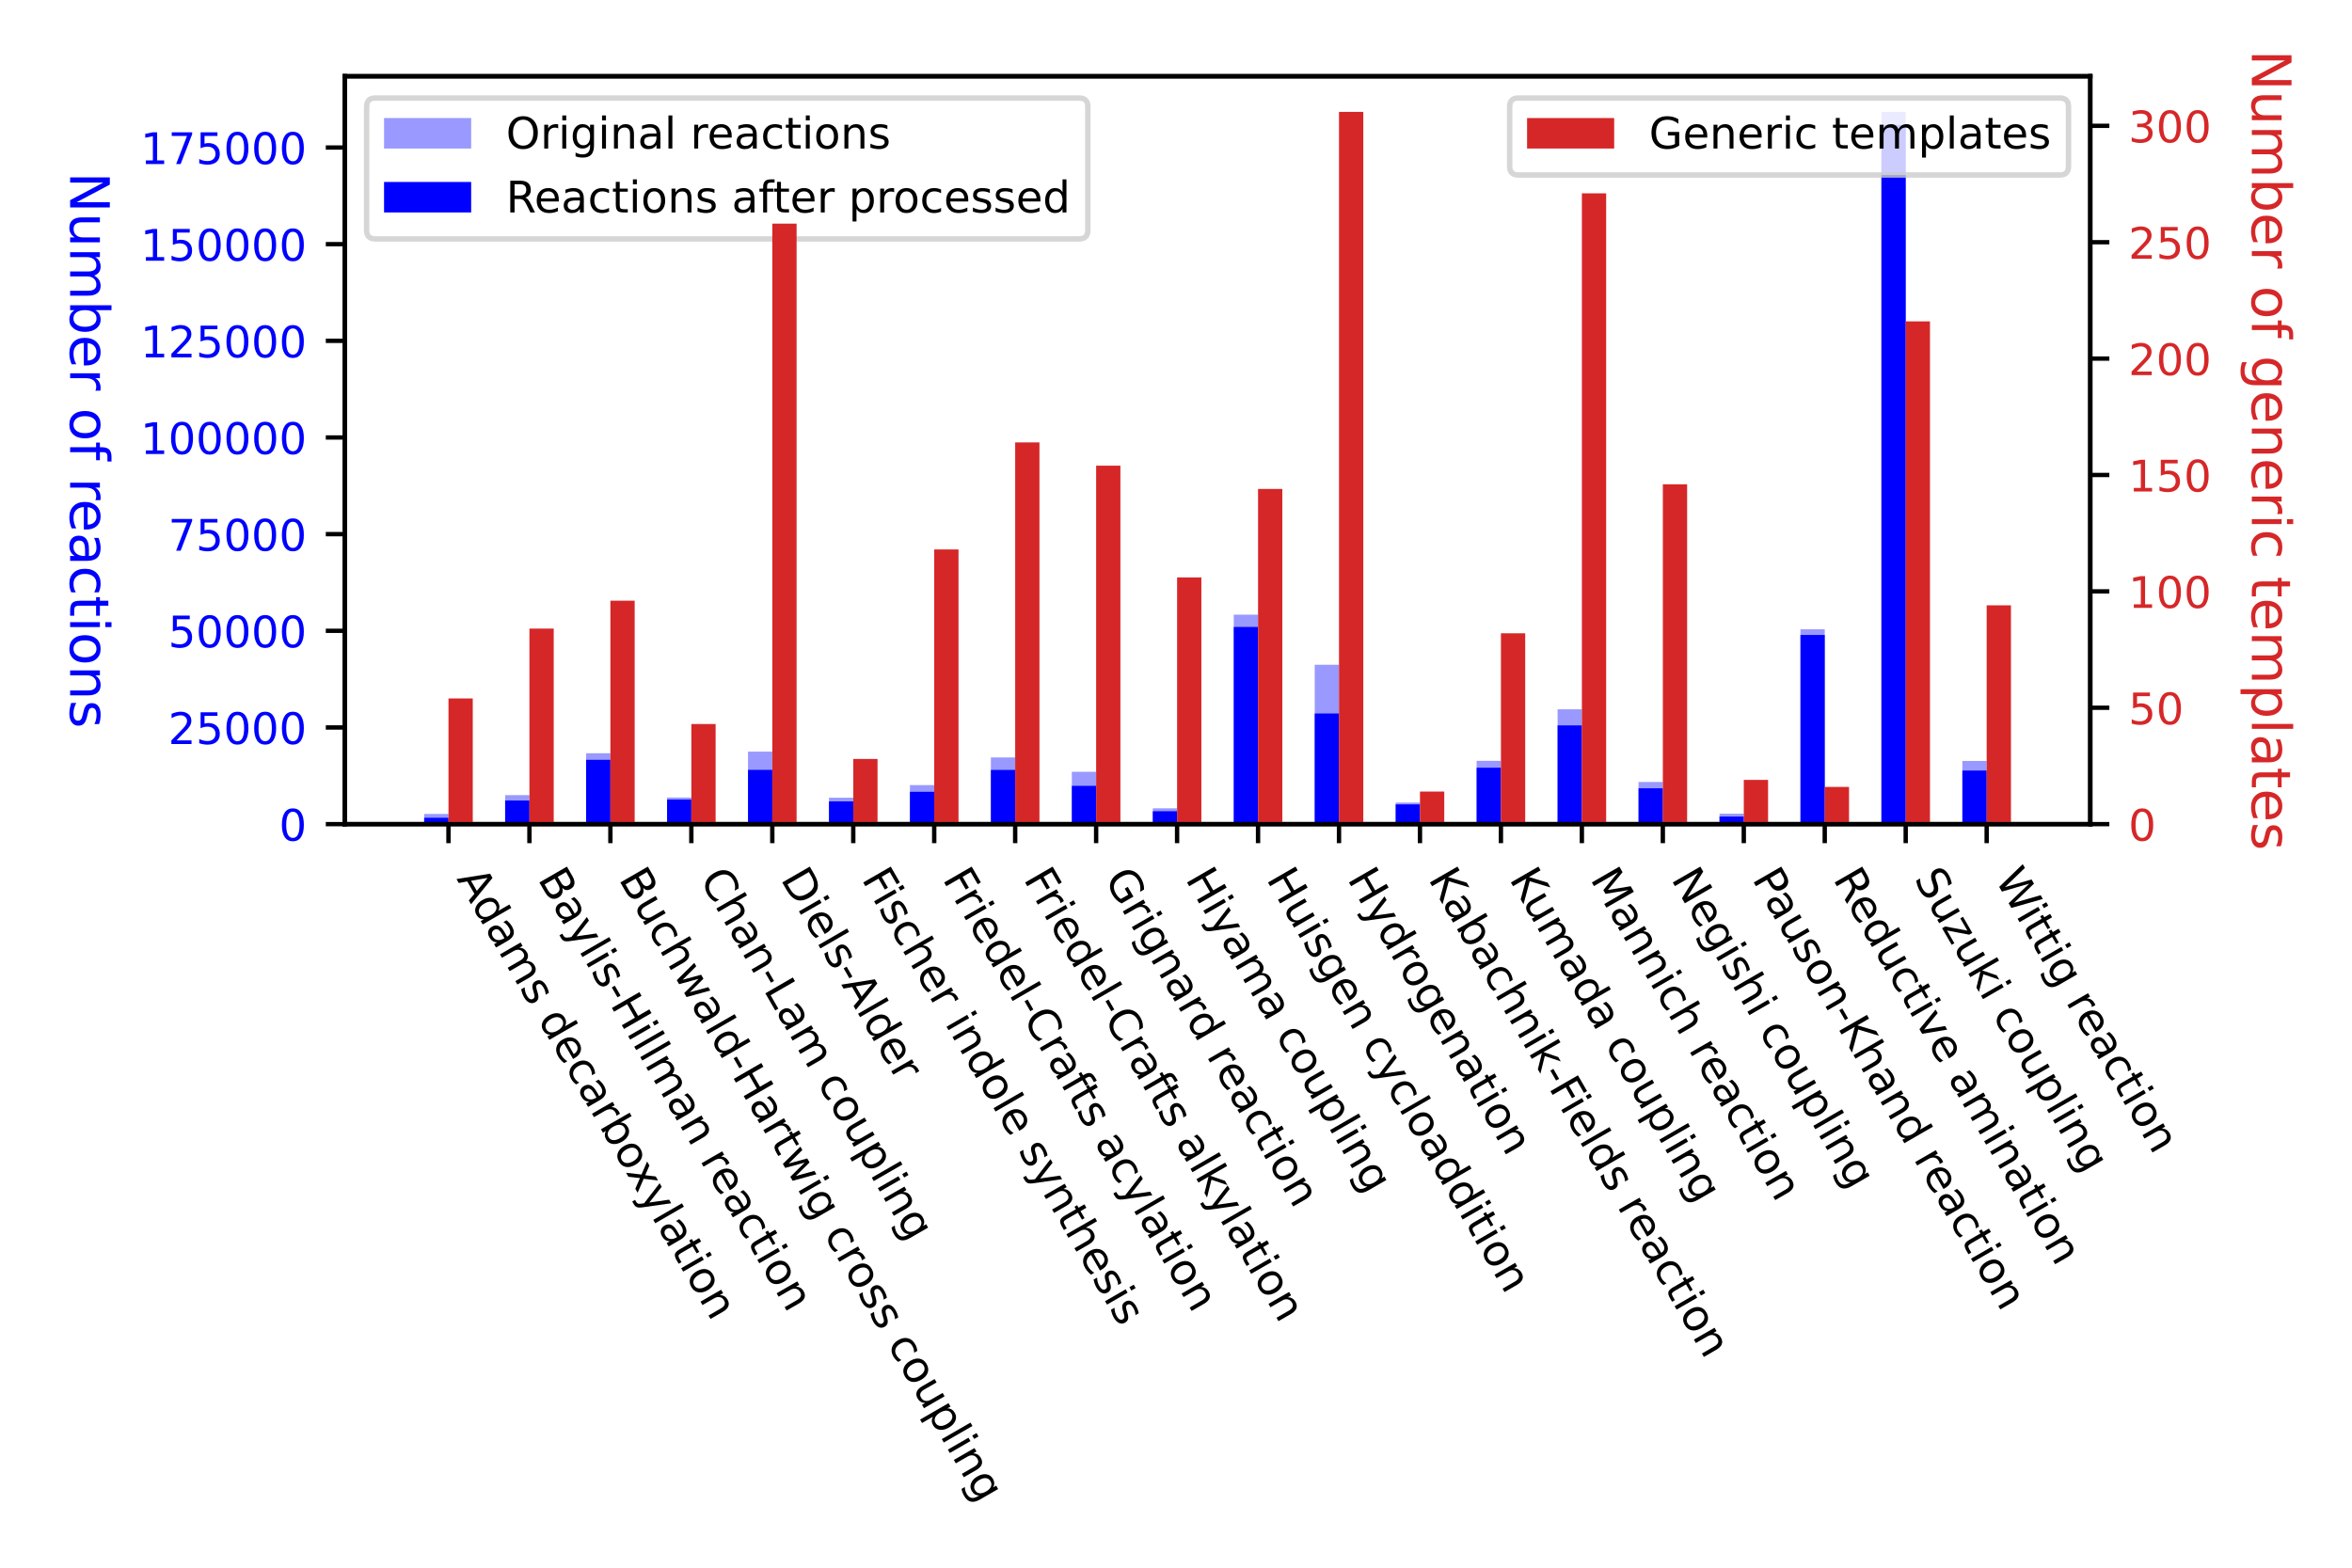 <?xml version="1.0" encoding="utf-8" standalone="no"?>
<!DOCTYPE svg PUBLIC "-//W3C//DTD SVG 1.1//EN"
  "http://www.w3.org/Graphics/SVG/1.1/DTD/svg11.dtd">
<!-- Created with matplotlib (https://matplotlib.org/) -->
<svg height="288pt" version="1.1" viewBox="0 0 432 288" width="432pt" xmlns="http://www.w3.org/2000/svg" xmlns:xlink="http://www.w3.org/1999/xlink">
 <defs>
  <style type="text/css">
*{stroke-linecap:butt;stroke-linejoin:round;}
  </style>
 </defs>
 <g id="figure_1">
  <g id="patch_1">
   <path d="M 0 288 
L 432 288 
L 432 0 
L 0 0 
z
" style="fill:#ffffff;"/>
  </g>
  <g id="axes_1">
   <g id="patch_2">
    <path d="M 63.34 151.402 
L 383.93 151.402 
L 383.93 14.007 
L 63.34 14.007 
z
" style="fill:#ffffff;"/>
   </g>
   <g id="patch_3">
    <path clip-path="url(#pc59e1550f0)" d="M 77.912 151.402 
L 82.373 151.402 
L 82.373 149.529 
L 77.912 149.529 
z
" style="fill:#0000ff;opacity:0.4;"/>
   </g>
   <g id="patch_4">
    <path clip-path="url(#pc59e1550f0)" d="M 92.782 151.402 
L 97.243 151.402 
L 97.243 146.069 
L 92.782 146.069 
z
" style="fill:#0000ff;opacity:0.4;"/>
   </g>
   <g id="patch_5">
    <path clip-path="url(#pc59e1550f0)" d="M 107.652 151.402 
L 112.113 151.402 
L 112.113 138.374 
L 107.652 138.374 
z
" style="fill:#0000ff;opacity:0.4;"/>
   </g>
   <g id="patch_6">
    <path clip-path="url(#pc59e1550f0)" d="M 122.521 151.402 
L 126.982 151.402 
L 126.982 146.511 
L 122.521 146.511 
z
" style="fill:#0000ff;opacity:0.4;"/>
   </g>
   <g id="patch_7">
    <path clip-path="url(#pc59e1550f0)" d="M 137.391 151.402 
L 141.852 151.402 
L 141.852 138.079 
L 137.391 138.079 
z
" style="fill:#0000ff;opacity:0.4;"/>
   </g>
   <g id="patch_8">
    <path clip-path="url(#pc59e1550f0)" d="M 152.261 151.402 
L 156.722 151.402 
L 156.722 146.543 
L 152.261 146.543 
z
" style="fill:#0000ff;opacity:0.4;"/>
   </g>
   <g id="patch_9">
    <path clip-path="url(#pc59e1550f0)" d="M 167.13 151.402 
L 171.591 151.402 
L 171.591 144.231 
L 167.13 144.231 
z
" style="fill:#0000ff;opacity:0.4;"/>
   </g>
   <g id="patch_10">
    <path clip-path="url(#pc59e1550f0)" d="M 182 151.402 
L 186.461 151.402 
L 186.461 139.15 
L 182 139.15 
z
" style="fill:#0000ff;opacity:0.4;"/>
   </g>
   <g id="patch_11">
    <path clip-path="url(#pc59e1550f0)" d="M 196.87 151.402 
L 201.331 151.402 
L 201.331 141.791 
L 196.87 141.791 
z
" style="fill:#0000ff;opacity:0.4;"/>
   </g>
   <g id="patch_12">
    <path clip-path="url(#pc59e1550f0)" d="M 211.739 151.402 
L 216.2 151.402 
L 216.2 148.497 
L 211.739 148.497 
z
" style="fill:#0000ff;opacity:0.4;"/>
   </g>
   <g id="patch_13">
    <path clip-path="url(#pc59e1550f0)" d="M 226.609 151.402 
L 231.07 151.402 
L 231.07 112.915 
L 226.609 112.915 
z
" style="fill:#0000ff;opacity:0.4;"/>
   </g>
   <g id="patch_14">
    <path clip-path="url(#pc59e1550f0)" d="M 241.479 151.402 
L 245.939 151.402 
L 245.939 122.125 
L 241.479 122.125 
z
" style="fill:#0000ff;opacity:0.4;"/>
   </g>
   <g id="patch_15">
    <path clip-path="url(#pc59e1550f0)" d="M 256.348 151.402 
L 260.809 151.402 
L 260.809 147.442 
L 256.348 147.442 
z
" style="fill:#0000ff;opacity:0.4;"/>
   </g>
   <g id="patch_16">
    <path clip-path="url(#pc59e1550f0)" d="M 271.218 151.402 
L 275.679 151.402 
L 275.679 139.773 
L 271.218 139.773 
z
" style="fill:#0000ff;opacity:0.4;"/>
   </g>
   <g id="patch_17">
    <path clip-path="url(#pc59e1550f0)" d="M 286.088 151.402 
L 290.548 151.402 
L 290.548 130.307 
L 286.088 130.307 
z
" style="fill:#0000ff;opacity:0.4;"/>
   </g>
   <g id="patch_18">
    <path clip-path="url(#pc59e1550f0)" d="M 300.957 151.402 
L 305.418 151.402 
L 305.418 143.653 
L 300.957 143.653 
z
" style="fill:#0000ff;opacity:0.4;"/>
   </g>
   <g id="patch_19">
    <path clip-path="url(#pc59e1550f0)" d="M 315.827 151.402 
L 320.288 151.402 
L 320.288 149.482 
L 315.827 149.482 
z
" style="fill:#0000ff;opacity:0.4;"/>
   </g>
   <g id="patch_20">
    <path clip-path="url(#pc59e1550f0)" d="M 330.697 151.402 
L 335.157 151.402 
L 335.157 115.598 
L 330.697 115.598 
z
" style="fill:#0000ff;opacity:0.4;"/>
   </g>
   <g id="patch_21">
    <path clip-path="url(#pc59e1550f0)" d="M 345.566 151.402 
L 350.027 151.402 
L 350.027 20.55 
L 345.566 20.55 
z
" style="fill:#0000ff;opacity:0.4;"/>
   </g>
   <g id="patch_22">
    <path clip-path="url(#pc59e1550f0)" d="M 360.436 151.402 
L 364.897 151.402 
L 364.897 139.797 
L 360.436 139.797 
z
" style="fill:#0000ff;opacity:0.4;"/>
   </g>
   <g id="patch_23">
    <path clip-path="url(#pc59e1550f0)" d="M 77.912 151.402 
L 82.373 151.402 
L 82.373 150.236 
L 77.912 150.236 
z
" style="fill:#0000ff;"/>
   </g>
   <g id="patch_24">
    <path clip-path="url(#pc59e1550f0)" d="M 92.782 151.402 
L 97.243 151.402 
L 97.243 147.068 
L 92.782 147.068 
z
" style="fill:#0000ff;"/>
   </g>
   <g id="patch_25">
    <path clip-path="url(#pc59e1550f0)" d="M 107.652 151.402 
L 112.113 151.402 
L 112.113 139.591 
L 107.652 139.591 
z
" style="fill:#0000ff;"/>
   </g>
   <g id="patch_26">
    <path clip-path="url(#pc59e1550f0)" d="M 122.521 151.402 
L 126.982 151.402 
L 126.982 146.897 
L 122.521 146.897 
z
" style="fill:#0000ff;"/>
   </g>
   <g id="patch_27">
    <path clip-path="url(#pc59e1550f0)" d="M 137.391 151.402 
L 141.852 151.402 
L 141.852 141.435 
L 137.391 141.435 
z
" style="fill:#0000ff;"/>
   </g>
   <g id="patch_28">
    <path clip-path="url(#pc59e1550f0)" d="M 152.261 151.402 
L 156.722 151.402 
L 156.722 147.229 
L 152.261 147.229 
z
" style="fill:#0000ff;"/>
   </g>
   <g id="patch_29">
    <path clip-path="url(#pc59e1550f0)" d="M 167.13 151.402 
L 171.591 151.402 
L 171.591 145.458 
L 167.13 145.458 
z
" style="fill:#0000ff;"/>
   </g>
   <g id="patch_30">
    <path clip-path="url(#pc59e1550f0)" d="M 182 151.402 
L 186.461 151.402 
L 186.461 141.445 
L 182 141.445 
z
" style="fill:#0000ff;"/>
   </g>
   <g id="patch_31">
    <path clip-path="url(#pc59e1550f0)" d="M 196.87 151.402 
L 201.331 151.402 
L 201.331 144.368 
L 196.87 144.368 
z
" style="fill:#0000ff;"/>
   </g>
   <g id="patch_32">
    <path clip-path="url(#pc59e1550f0)" d="M 211.739 151.402 
L 216.2 151.402 
L 216.2 149.029 
L 211.739 149.029 
z
" style="fill:#0000ff;"/>
   </g>
   <g id="patch_33">
    <path clip-path="url(#pc59e1550f0)" d="M 226.609 151.402 
L 231.07 151.402 
L 231.07 115.18 
L 226.609 115.18 
z
" style="fill:#0000ff;"/>
   </g>
   <g id="patch_34">
    <path clip-path="url(#pc59e1550f0)" d="M 241.479 151.402 
L 245.939 151.402 
L 245.939 131.071 
L 241.479 131.071 
z
" style="fill:#0000ff;"/>
   </g>
   <g id="patch_35">
    <path clip-path="url(#pc59e1550f0)" d="M 256.348 151.402 
L 260.809 151.402 
L 260.809 147.781 
L 256.348 147.781 
z
" style="fill:#0000ff;"/>
   </g>
   <g id="patch_36">
    <path clip-path="url(#pc59e1550f0)" d="M 271.218 151.402 
L 275.679 151.402 
L 275.679 141.039 
L 271.218 141.039 
z
" style="fill:#0000ff;"/>
   </g>
   <g id="patch_37">
    <path clip-path="url(#pc59e1550f0)" d="M 286.088 151.402 
L 290.548 151.402 
L 290.548 133.261 
L 286.088 133.261 
z
" style="fill:#0000ff;"/>
   </g>
   <g id="patch_38">
    <path clip-path="url(#pc59e1550f0)" d="M 300.957 151.402 
L 305.418 151.402 
L 305.418 144.821 
L 300.957 144.821 
z
" style="fill:#0000ff;"/>
   </g>
   <g id="patch_39">
    <path clip-path="url(#pc59e1550f0)" d="M 315.827 151.402 
L 320.288 151.402 
L 320.288 150.012 
L 315.827 150.012 
z
" style="fill:#0000ff;"/>
   </g>
   <g id="patch_40">
    <path clip-path="url(#pc59e1550f0)" d="M 330.697 151.402 
L 335.157 151.402 
L 335.157 116.646 
L 330.697 116.646 
z
" style="fill:#0000ff;"/>
   </g>
   <g id="patch_41">
    <path clip-path="url(#pc59e1550f0)" d="M 345.566 151.402 
L 350.027 151.402 
L 350.027 22.965 
L 345.566 22.965 
z
" style="fill:#0000ff;"/>
   </g>
   <g id="patch_42">
    <path clip-path="url(#pc59e1550f0)" d="M 360.436 151.402 
L 364.897 151.402 
L 364.897 141.563 
L 360.436 141.563 
z
" style="fill:#0000ff;"/>
   </g>
   <g id="matplotlib.axis_1">
    <g id="xtick_1">
     <g id="line2d_1">
      <defs>
       <path d="M 0 0 
L 0 3.5 
" id="m2fdeb2331f" style="stroke:#000000;stroke-width:0.8;"/>
      </defs>
      <g>
       <use style="stroke:#000000;stroke-width:0.8;" x="82.373" xlink:href="#m2fdeb2331f" y="151.402"/>
      </g>
     </g>
     <g id="text_1">
      <!-- Adams decarboxylation -->
      <defs>
       <path d="M 34.188 63.188 
L 20.797 26.906 
L 47.609 26.906 
z
M 28.609 72.906 
L 39.797 72.906 
L 67.578 0 
L 57.328 0 
L 50.688 18.703 
L 17.828 18.703 
L 11.188 0 
L 0.781 0 
z
" id="DejaVuSans-65"/>
       <path d="M 45.406 46.391 
L 45.406 75.984 
L 54.391 75.984 
L 54.391 0 
L 45.406 0 
L 45.406 8.203 
Q 42.578 3.328 38.25 0.953 
Q 33.938 -1.422 27.875 -1.422 
Q 17.969 -1.422 11.734 6.484 
Q 5.516 14.406 5.516 27.297 
Q 5.516 40.188 11.734 48.094 
Q 17.969 56 27.875 56 
Q 33.938 56 38.25 53.625 
Q 42.578 51.266 45.406 46.391 
z
M 14.797 27.297 
Q 14.797 17.391 18.875 11.75 
Q 22.953 6.109 30.078 6.109 
Q 37.203 6.109 41.297 11.75 
Q 45.406 17.391 45.406 27.297 
Q 45.406 37.203 41.297 42.844 
Q 37.203 48.484 30.078 48.484 
Q 22.953 48.484 18.875 42.844 
Q 14.797 37.203 14.797 27.297 
z
" id="DejaVuSans-100"/>
       <path d="M 34.281 27.484 
Q 23.391 27.484 19.188 25 
Q 14.984 22.516 14.984 16.5 
Q 14.984 11.719 18.141 8.906 
Q 21.297 6.109 26.703 6.109 
Q 34.188 6.109 38.703 11.406 
Q 43.219 16.703 43.219 25.484 
L 43.219 27.484 
z
M 52.203 31.203 
L 52.203 0 
L 43.219 0 
L 43.219 8.297 
Q 40.141 3.328 35.547 0.953 
Q 30.953 -1.422 24.312 -1.422 
Q 15.922 -1.422 10.953 3.297 
Q 6 8.016 6 15.922 
Q 6 25.141 12.172 29.828 
Q 18.359 34.516 30.609 34.516 
L 43.219 34.516 
L 43.219 35.406 
Q 43.219 41.609 39.141 45 
Q 35.062 48.391 27.688 48.391 
Q 23 48.391 18.547 47.266 
Q 14.109 46.141 10.016 43.891 
L 10.016 52.203 
Q 14.938 54.109 19.578 55.047 
Q 24.219 56 28.609 56 
Q 40.484 56 46.344 49.844 
Q 52.203 43.703 52.203 31.203 
z
" id="DejaVuSans-97"/>
       <path d="M 52 44.188 
Q 55.375 50.25 60.062 53.125 
Q 64.75 56 71.094 56 
Q 79.641 56 84.281 50.016 
Q 88.922 44.047 88.922 33.016 
L 88.922 0 
L 79.891 0 
L 79.891 32.719 
Q 79.891 40.578 77.094 44.375 
Q 74.312 48.188 68.609 48.188 
Q 61.625 48.188 57.562 43.547 
Q 53.516 38.922 53.516 30.906 
L 53.516 0 
L 44.484 0 
L 44.484 32.719 
Q 44.484 40.625 41.703 44.406 
Q 38.922 48.188 33.109 48.188 
Q 26.219 48.188 22.156 43.531 
Q 18.109 38.875 18.109 30.906 
L 18.109 0 
L 9.078 0 
L 9.078 54.688 
L 18.109 54.688 
L 18.109 46.188 
Q 21.188 51.219 25.484 53.609 
Q 29.781 56 35.688 56 
Q 41.656 56 45.828 52.969 
Q 50 49.953 52 44.188 
z
" id="DejaVuSans-109"/>
       <path d="M 44.281 53.078 
L 44.281 44.578 
Q 40.484 46.531 36.375 47.5 
Q 32.281 48.484 27.875 48.484 
Q 21.188 48.484 17.844 46.438 
Q 14.5 44.391 14.5 40.281 
Q 14.5 37.156 16.891 35.375 
Q 19.281 33.594 26.516 31.984 
L 29.594 31.297 
Q 39.156 29.25 43.188 25.516 
Q 47.219 21.781 47.219 15.094 
Q 47.219 7.469 41.188 3.016 
Q 35.156 -1.422 24.609 -1.422 
Q 20.219 -1.422 15.453 -0.562 
Q 10.688 0.297 5.422 2 
L 5.422 11.281 
Q 10.406 8.688 15.234 7.391 
Q 20.062 6.109 24.812 6.109 
Q 31.156 6.109 34.562 8.281 
Q 37.984 10.453 37.984 14.406 
Q 37.984 18.062 35.516 20.016 
Q 33.062 21.969 24.703 23.781 
L 21.578 24.516 
Q 13.234 26.266 9.516 29.906 
Q 5.812 33.547 5.812 39.891 
Q 5.812 47.609 11.281 51.797 
Q 16.75 56 26.812 56 
Q 31.781 56 36.172 55.266 
Q 40.578 54.547 44.281 53.078 
z
" id="DejaVuSans-115"/>
       <path id="DejaVuSans-32"/>
       <path d="M 56.203 29.594 
L 56.203 25.203 
L 14.891 25.203 
Q 15.484 15.922 20.484 11.062 
Q 25.484 6.203 34.422 6.203 
Q 39.594 6.203 44.453 7.469 
Q 49.312 8.734 54.109 11.281 
L 54.109 2.781 
Q 49.266 0.734 44.188 -0.344 
Q 39.109 -1.422 33.891 -1.422 
Q 20.797 -1.422 13.156 6.188 
Q 5.516 13.812 5.516 26.812 
Q 5.516 40.234 12.766 48.109 
Q 20.016 56 32.328 56 
Q 43.359 56 49.781 48.891 
Q 56.203 41.797 56.203 29.594 
z
M 47.219 32.234 
Q 47.125 39.594 43.094 43.984 
Q 39.062 48.391 32.422 48.391 
Q 24.906 48.391 20.391 44.141 
Q 15.875 39.891 15.188 32.172 
z
" id="DejaVuSans-101"/>
       <path d="M 48.781 52.594 
L 48.781 44.188 
Q 44.969 46.297 41.141 47.344 
Q 37.312 48.391 33.406 48.391 
Q 24.656 48.391 19.812 42.844 
Q 14.984 37.312 14.984 27.297 
Q 14.984 17.281 19.812 11.734 
Q 24.656 6.203 33.406 6.203 
Q 37.312 6.203 41.141 7.25 
Q 44.969 8.297 48.781 10.406 
L 48.781 2.094 
Q 45.016 0.344 40.984 -0.531 
Q 36.969 -1.422 32.422 -1.422 
Q 20.062 -1.422 12.781 6.344 
Q 5.516 14.109 5.516 27.297 
Q 5.516 40.672 12.859 48.328 
Q 20.219 56 33.016 56 
Q 37.156 56 41.109 55.141 
Q 45.062 54.297 48.781 52.594 
z
" id="DejaVuSans-99"/>
       <path d="M 41.109 46.297 
Q 39.594 47.172 37.812 47.578 
Q 36.031 48 33.891 48 
Q 26.266 48 22.188 43.047 
Q 18.109 38.094 18.109 28.812 
L 18.109 0 
L 9.078 0 
L 9.078 54.688 
L 18.109 54.688 
L 18.109 46.188 
Q 20.953 51.172 25.484 53.578 
Q 30.031 56 36.531 56 
Q 37.453 56 38.578 55.875 
Q 39.703 55.766 41.062 55.516 
z
" id="DejaVuSans-114"/>
       <path d="M 48.688 27.297 
Q 48.688 37.203 44.609 42.844 
Q 40.531 48.484 33.406 48.484 
Q 26.266 48.484 22.188 42.844 
Q 18.109 37.203 18.109 27.297 
Q 18.109 17.391 22.188 11.75 
Q 26.266 6.109 33.406 6.109 
Q 40.531 6.109 44.609 11.75 
Q 48.688 17.391 48.688 27.297 
z
M 18.109 46.391 
Q 20.953 51.266 25.266 53.625 
Q 29.594 56 35.594 56 
Q 45.562 56 51.781 48.094 
Q 58.016 40.188 58.016 27.297 
Q 58.016 14.406 51.781 6.484 
Q 45.562 -1.422 35.594 -1.422 
Q 29.594 -1.422 25.266 0.953 
Q 20.953 3.328 18.109 8.203 
L 18.109 0 
L 9.078 0 
L 9.078 75.984 
L 18.109 75.984 
z
" id="DejaVuSans-98"/>
       <path d="M 30.609 48.391 
Q 23.391 48.391 19.188 42.75 
Q 14.984 37.109 14.984 27.297 
Q 14.984 17.484 19.156 11.844 
Q 23.344 6.203 30.609 6.203 
Q 37.797 6.203 41.984 11.859 
Q 46.188 17.531 46.188 27.297 
Q 46.188 37.016 41.984 42.703 
Q 37.797 48.391 30.609 48.391 
z
M 30.609 56 
Q 42.328 56 49.016 48.375 
Q 55.719 40.766 55.719 27.297 
Q 55.719 13.875 49.016 6.219 
Q 42.328 -1.422 30.609 -1.422 
Q 18.844 -1.422 12.172 6.219 
Q 5.516 13.875 5.516 27.297 
Q 5.516 40.766 12.172 48.375 
Q 18.844 56 30.609 56 
z
" id="DejaVuSans-111"/>
       <path d="M 54.891 54.688 
L 35.109 28.078 
L 55.906 0 
L 45.312 0 
L 29.391 21.484 
L 13.484 0 
L 2.875 0 
L 24.125 28.609 
L 4.688 54.688 
L 15.281 54.688 
L 29.781 35.203 
L 44.281 54.688 
z
" id="DejaVuSans-120"/>
       <path d="M 32.172 -5.078 
Q 28.375 -14.844 24.75 -17.812 
Q 21.141 -20.797 15.094 -20.797 
L 7.906 -20.797 
L 7.906 -13.281 
L 13.188 -13.281 
Q 16.891 -13.281 18.938 -11.516 
Q 21 -9.766 23.484 -3.219 
L 25.094 0.875 
L 2.984 54.688 
L 12.5 54.688 
L 29.594 11.922 
L 46.688 54.688 
L 56.203 54.688 
z
" id="DejaVuSans-121"/>
       <path d="M 9.422 75.984 
L 18.406 75.984 
L 18.406 0 
L 9.422 0 
z
" id="DejaVuSans-108"/>
       <path d="M 18.312 70.219 
L 18.312 54.688 
L 36.812 54.688 
L 36.812 47.703 
L 18.312 47.703 
L 18.312 18.016 
Q 18.312 11.328 20.141 9.422 
Q 21.969 7.516 27.594 7.516 
L 36.812 7.516 
L 36.812 0 
L 27.594 0 
Q 17.188 0 13.234 3.875 
Q 9.281 7.766 9.281 18.016 
L 9.281 47.703 
L 2.688 47.703 
L 2.688 54.688 
L 9.281 54.688 
L 9.281 70.219 
z
" id="DejaVuSans-116"/>
       <path d="M 9.422 54.688 
L 18.406 54.688 
L 18.406 0 
L 9.422 0 
z
M 9.422 75.984 
L 18.406 75.984 
L 18.406 64.594 
L 9.422 64.594 
z
" id="DejaVuSans-105"/>
       <path d="M 54.891 33.016 
L 54.891 0 
L 45.906 0 
L 45.906 32.719 
Q 45.906 40.484 42.875 44.328 
Q 39.844 48.188 33.797 48.188 
Q 26.516 48.188 22.312 43.547 
Q 18.109 38.922 18.109 30.906 
L 18.109 0 
L 9.078 0 
L 9.078 54.688 
L 18.109 54.688 
L 18.109 46.188 
Q 21.344 51.125 25.703 53.562 
Q 30.078 56 35.797 56 
Q 45.219 56 50.047 50.172 
Q 54.891 44.344 54.891 33.016 
z
" id="DejaVuSans-110"/>
      </defs>
      <g transform="translate(83.814 161.441)rotate(-300)scale(0.08 -0.08)">
       <use xlink:href="#DejaVuSans-65"/>
       <use x="66.658" xlink:href="#DejaVuSans-100"/>
       <use x="130.135" xlink:href="#DejaVuSans-97"/>
       <use x="191.414" xlink:href="#DejaVuSans-109"/>
       <use x="288.826" xlink:href="#DejaVuSans-115"/>
       <use x="340.926" xlink:href="#DejaVuSans-32"/>
       <use x="372.713" xlink:href="#DejaVuSans-100"/>
       <use x="436.189" xlink:href="#DejaVuSans-101"/>
       <use x="497.713" xlink:href="#DejaVuSans-99"/>
       <use x="552.693" xlink:href="#DejaVuSans-97"/>
       <use x="613.973" xlink:href="#DejaVuSans-114"/>
       <use x="655.086" xlink:href="#DejaVuSans-98"/>
       <use x="718.562" xlink:href="#DejaVuSans-111"/>
       <use x="776.619" xlink:href="#DejaVuSans-120"/>
       <use x="835.799" xlink:href="#DejaVuSans-121"/>
       <use x="894.979" xlink:href="#DejaVuSans-108"/>
       <use x="922.762" xlink:href="#DejaVuSans-97"/>
       <use x="984.041" xlink:href="#DejaVuSans-116"/>
       <use x="1023.25" xlink:href="#DejaVuSans-105"/>
       <use x="1051.033" xlink:href="#DejaVuSans-111"/>
       <use x="1112.215" xlink:href="#DejaVuSans-110"/>
      </g>
     </g>
    </g>
    <g id="xtick_2">
     <g id="line2d_2">
      <g>
       <use style="stroke:#000000;stroke-width:0.8;" x="97.243" xlink:href="#m2fdeb2331f" y="151.402"/>
      </g>
     </g>
     <g id="text_2">
      <!-- Baylis-Hillman reaction -->
      <defs>
       <path d="M 19.672 34.812 
L 19.672 8.109 
L 35.5 8.109 
Q 43.453 8.109 47.281 11.406 
Q 51.125 14.703 51.125 21.484 
Q 51.125 28.328 47.281 31.562 
Q 43.453 34.812 35.5 34.812 
z
M 19.672 64.797 
L 19.672 42.828 
L 34.281 42.828 
Q 41.5 42.828 45.031 45.531 
Q 48.578 48.25 48.578 53.812 
Q 48.578 59.328 45.031 62.062 
Q 41.5 64.797 34.281 64.797 
z
M 9.812 72.906 
L 35.016 72.906 
Q 46.297 72.906 52.391 68.219 
Q 58.5 63.531 58.5 54.891 
Q 58.5 48.188 55.375 44.234 
Q 52.25 40.281 46.188 39.312 
Q 53.469 37.75 57.5 32.781 
Q 61.531 27.828 61.531 20.406 
Q 61.531 10.641 54.891 5.312 
Q 48.25 0 35.984 0 
L 9.812 0 
z
" id="DejaVuSans-66"/>
       <path d="M 4.891 31.391 
L 31.203 31.391 
L 31.203 23.391 
L 4.891 23.391 
z
" id="DejaVuSans-45"/>
       <path d="M 9.812 72.906 
L 19.672 72.906 
L 19.672 43.016 
L 55.516 43.016 
L 55.516 72.906 
L 65.375 72.906 
L 65.375 0 
L 55.516 0 
L 55.516 34.719 
L 19.672 34.719 
L 19.672 0 
L 9.812 0 
z
" id="DejaVuSans-72"/>
      </defs>
      <g transform="translate(98.684 161.441)rotate(-300)scale(0.08 -0.08)">
       <use xlink:href="#DejaVuSans-66"/>
       <use x="68.604" xlink:href="#DejaVuSans-97"/>
       <use x="129.883" xlink:href="#DejaVuSans-121"/>
       <use x="189.062" xlink:href="#DejaVuSans-108"/>
       <use x="216.846" xlink:href="#DejaVuSans-105"/>
       <use x="244.629" xlink:href="#DejaVuSans-115"/>
       <use x="296.729" xlink:href="#DejaVuSans-45"/>
       <use x="332.812" xlink:href="#DejaVuSans-72"/>
       <use x="408.008" xlink:href="#DejaVuSans-105"/>
       <use x="435.791" xlink:href="#DejaVuSans-108"/>
       <use x="463.574" xlink:href="#DejaVuSans-108"/>
       <use x="491.357" xlink:href="#DejaVuSans-109"/>
       <use x="588.77" xlink:href="#DejaVuSans-97"/>
       <use x="650.049" xlink:href="#DejaVuSans-110"/>
       <use x="713.428" xlink:href="#DejaVuSans-32"/>
       <use x="745.215" xlink:href="#DejaVuSans-114"/>
       <use x="784.078" xlink:href="#DejaVuSans-101"/>
       <use x="845.602" xlink:href="#DejaVuSans-97"/>
       <use x="906.881" xlink:href="#DejaVuSans-99"/>
       <use x="961.861" xlink:href="#DejaVuSans-116"/>
       <use x="1001.07" xlink:href="#DejaVuSans-105"/>
       <use x="1028.854" xlink:href="#DejaVuSans-111"/>
       <use x="1090.035" xlink:href="#DejaVuSans-110"/>
      </g>
     </g>
    </g>
    <g id="xtick_3">
     <g id="line2d_3">
      <g>
       <use style="stroke:#000000;stroke-width:0.8;" x="112.113" xlink:href="#m2fdeb2331f" y="151.402"/>
      </g>
     </g>
     <g id="text_3">
      <!-- Buchwald-Hartwig cross coupling -->
      <defs>
       <path d="M 8.5 21.578 
L 8.5 54.688 
L 17.484 54.688 
L 17.484 21.922 
Q 17.484 14.156 20.5 10.266 
Q 23.531 6.391 29.594 6.391 
Q 36.859 6.391 41.078 11.031 
Q 45.312 15.672 45.312 23.688 
L 45.312 54.688 
L 54.297 54.688 
L 54.297 0 
L 45.312 0 
L 45.312 8.406 
Q 42.047 3.422 37.719 1 
Q 33.406 -1.422 27.688 -1.422 
Q 18.266 -1.422 13.375 4.438 
Q 8.5 10.297 8.5 21.578 
z
M 31.109 56 
z
" id="DejaVuSans-117"/>
       <path d="M 54.891 33.016 
L 54.891 0 
L 45.906 0 
L 45.906 32.719 
Q 45.906 40.484 42.875 44.328 
Q 39.844 48.188 33.797 48.188 
Q 26.516 48.188 22.312 43.547 
Q 18.109 38.922 18.109 30.906 
L 18.109 0 
L 9.078 0 
L 9.078 75.984 
L 18.109 75.984 
L 18.109 46.188 
Q 21.344 51.125 25.703 53.562 
Q 30.078 56 35.797 56 
Q 45.219 56 50.047 50.172 
Q 54.891 44.344 54.891 33.016 
z
" id="DejaVuSans-104"/>
       <path d="M 4.203 54.688 
L 13.188 54.688 
L 24.422 12.016 
L 35.594 54.688 
L 46.188 54.688 
L 57.422 12.016 
L 68.609 54.688 
L 77.594 54.688 
L 63.281 0 
L 52.688 0 
L 40.922 44.828 
L 29.109 0 
L 18.5 0 
z
" id="DejaVuSans-119"/>
       <path d="M 45.406 27.984 
Q 45.406 37.75 41.375 43.109 
Q 37.359 48.484 30.078 48.484 
Q 22.859 48.484 18.828 43.109 
Q 14.797 37.75 14.797 27.984 
Q 14.797 18.266 18.828 12.891 
Q 22.859 7.516 30.078 7.516 
Q 37.359 7.516 41.375 12.891 
Q 45.406 18.266 45.406 27.984 
z
M 54.391 6.781 
Q 54.391 -7.172 48.188 -13.984 
Q 42 -20.797 29.203 -20.797 
Q 24.469 -20.797 20.266 -20.094 
Q 16.062 -19.391 12.109 -17.922 
L 12.109 -9.188 
Q 16.062 -11.328 19.922 -12.344 
Q 23.781 -13.375 27.781 -13.375 
Q 36.625 -13.375 41.016 -8.766 
Q 45.406 -4.156 45.406 5.172 
L 45.406 9.625 
Q 42.625 4.781 38.281 2.391 
Q 33.938 0 27.875 0 
Q 17.828 0 11.672 7.656 
Q 5.516 15.328 5.516 27.984 
Q 5.516 40.672 11.672 48.328 
Q 17.828 56 27.875 56 
Q 33.938 56 38.281 53.609 
Q 42.625 51.219 45.406 46.391 
L 45.406 54.688 
L 54.391 54.688 
z
" id="DejaVuSans-103"/>
       <path d="M 18.109 8.203 
L 18.109 -20.797 
L 9.078 -20.797 
L 9.078 54.688 
L 18.109 54.688 
L 18.109 46.391 
Q 20.953 51.266 25.266 53.625 
Q 29.594 56 35.594 56 
Q 45.562 56 51.781 48.094 
Q 58.016 40.188 58.016 27.297 
Q 58.016 14.406 51.781 6.484 
Q 45.562 -1.422 35.594 -1.422 
Q 29.594 -1.422 25.266 0.953 
Q 20.953 3.328 18.109 8.203 
z
M 48.688 27.297 
Q 48.688 37.203 44.609 42.844 
Q 40.531 48.484 33.406 48.484 
Q 26.266 48.484 22.188 42.844 
Q 18.109 37.203 18.109 27.297 
Q 18.109 17.391 22.188 11.75 
Q 26.266 6.109 33.406 6.109 
Q 40.531 6.109 44.609 11.75 
Q 48.688 17.391 48.688 27.297 
z
" id="DejaVuSans-112"/>
      </defs>
      <g transform="translate(113.553 161.441)rotate(-300)scale(0.08 -0.08)">
       <use xlink:href="#DejaVuSans-66"/>
       <use x="68.604" xlink:href="#DejaVuSans-117"/>
       <use x="131.982" xlink:href="#DejaVuSans-99"/>
       <use x="186.963" xlink:href="#DejaVuSans-104"/>
       <use x="250.342" xlink:href="#DejaVuSans-119"/>
       <use x="332.129" xlink:href="#DejaVuSans-97"/>
       <use x="393.408" xlink:href="#DejaVuSans-108"/>
       <use x="421.191" xlink:href="#DejaVuSans-100"/>
       <use x="484.668" xlink:href="#DejaVuSans-45"/>
       <use x="520.752" xlink:href="#DejaVuSans-72"/>
       <use x="595.947" xlink:href="#DejaVuSans-97"/>
       <use x="657.227" xlink:href="#DejaVuSans-114"/>
       <use x="698.34" xlink:href="#DejaVuSans-116"/>
       <use x="737.549" xlink:href="#DejaVuSans-119"/>
       <use x="819.336" xlink:href="#DejaVuSans-105"/>
       <use x="847.119" xlink:href="#DejaVuSans-103"/>
       <use x="910.596" xlink:href="#DejaVuSans-32"/>
       <use x="942.383" xlink:href="#DejaVuSans-99"/>
       <use x="997.363" xlink:href="#DejaVuSans-114"/>
       <use x="1036.227" xlink:href="#DejaVuSans-111"/>
       <use x="1097.408" xlink:href="#DejaVuSans-115"/>
       <use x="1149.508" xlink:href="#DejaVuSans-115"/>
       <use x="1201.607" xlink:href="#DejaVuSans-32"/>
       <use x="1233.395" xlink:href="#DejaVuSans-99"/>
       <use x="1288.375" xlink:href="#DejaVuSans-111"/>
       <use x="1349.557" xlink:href="#DejaVuSans-117"/>
       <use x="1412.936" xlink:href="#DejaVuSans-112"/>
       <use x="1476.412" xlink:href="#DejaVuSans-108"/>
       <use x="1504.195" xlink:href="#DejaVuSans-105"/>
       <use x="1531.979" xlink:href="#DejaVuSans-110"/>
       <use x="1595.357" xlink:href="#DejaVuSans-103"/>
      </g>
     </g>
    </g>
    <g id="xtick_4">
     <g id="line2d_4">
      <g>
       <use style="stroke:#000000;stroke-width:0.8;" x="126.982" xlink:href="#m2fdeb2331f" y="151.402"/>
      </g>
     </g>
     <g id="text_4">
      <!-- Chan-Lam coupling -->
      <defs>
       <path d="M 64.406 67.281 
L 64.406 56.891 
Q 59.422 61.531 53.781 63.812 
Q 48.141 66.109 41.797 66.109 
Q 29.297 66.109 22.656 58.469 
Q 16.016 50.828 16.016 36.375 
Q 16.016 21.969 22.656 14.328 
Q 29.297 6.688 41.797 6.688 
Q 48.141 6.688 53.781 8.984 
Q 59.422 11.281 64.406 15.922 
L 64.406 5.609 
Q 59.234 2.094 53.438 0.328 
Q 47.656 -1.422 41.219 -1.422 
Q 24.656 -1.422 15.125 8.703 
Q 5.609 18.844 5.609 36.375 
Q 5.609 53.953 15.125 64.078 
Q 24.656 74.219 41.219 74.219 
Q 47.75 74.219 53.531 72.484 
Q 59.328 70.75 64.406 67.281 
z
" id="DejaVuSans-67"/>
       <path d="M 9.812 72.906 
L 19.672 72.906 
L 19.672 8.297 
L 55.172 8.297 
L 55.172 0 
L 9.812 0 
z
" id="DejaVuSans-76"/>
      </defs>
      <g transform="translate(128.423 161.441)rotate(-300)scale(0.08 -0.08)">
       <use xlink:href="#DejaVuSans-67"/>
       <use x="69.824" xlink:href="#DejaVuSans-104"/>
       <use x="133.203" xlink:href="#DejaVuSans-97"/>
       <use x="194.482" xlink:href="#DejaVuSans-110"/>
       <use x="257.861" xlink:href="#DejaVuSans-45"/>
       <use x="293.945" xlink:href="#DejaVuSans-76"/>
       <use x="349.658" xlink:href="#DejaVuSans-97"/>
       <use x="410.938" xlink:href="#DejaVuSans-109"/>
       <use x="508.35" xlink:href="#DejaVuSans-32"/>
       <use x="540.137" xlink:href="#DejaVuSans-99"/>
       <use x="595.117" xlink:href="#DejaVuSans-111"/>
       <use x="656.299" xlink:href="#DejaVuSans-117"/>
       <use x="719.678" xlink:href="#DejaVuSans-112"/>
       <use x="783.154" xlink:href="#DejaVuSans-108"/>
       <use x="810.938" xlink:href="#DejaVuSans-105"/>
       <use x="838.721" xlink:href="#DejaVuSans-110"/>
       <use x="902.1" xlink:href="#DejaVuSans-103"/>
      </g>
     </g>
    </g>
    <g id="xtick_5">
     <g id="line2d_5">
      <g>
       <use style="stroke:#000000;stroke-width:0.8;" x="141.852" xlink:href="#m2fdeb2331f" y="151.402"/>
      </g>
     </g>
     <g id="text_5">
      <!-- Diels-Alder -->
      <defs>
       <path d="M 19.672 64.797 
L 19.672 8.109 
L 31.594 8.109 
Q 46.688 8.109 53.688 14.938 
Q 60.688 21.781 60.688 36.531 
Q 60.688 51.172 53.688 57.984 
Q 46.688 64.797 31.594 64.797 
z
M 9.812 72.906 
L 30.078 72.906 
Q 51.266 72.906 61.172 64.094 
Q 71.094 55.281 71.094 36.531 
Q 71.094 17.672 61.125 8.828 
Q 51.172 0 30.078 0 
L 9.812 0 
z
" id="DejaVuSans-68"/>
      </defs>
      <g transform="translate(143.293 161.441)rotate(-300)scale(0.08 -0.08)">
       <use xlink:href="#DejaVuSans-68"/>
       <use x="77.002" xlink:href="#DejaVuSans-105"/>
       <use x="104.785" xlink:href="#DejaVuSans-101"/>
       <use x="166.309" xlink:href="#DejaVuSans-108"/>
       <use x="194.092" xlink:href="#DejaVuSans-115"/>
       <use x="246.191" xlink:href="#DejaVuSans-45"/>
       <use x="280.025" xlink:href="#DejaVuSans-65"/>
       <use x="348.434" xlink:href="#DejaVuSans-108"/>
       <use x="376.217" xlink:href="#DejaVuSans-100"/>
       <use x="439.693" xlink:href="#DejaVuSans-101"/>
       <use x="501.217" xlink:href="#DejaVuSans-114"/>
      </g>
     </g>
    </g>
    <g id="xtick_6">
     <g id="line2d_6">
      <g>
       <use style="stroke:#000000;stroke-width:0.8;" x="156.722" xlink:href="#m2fdeb2331f" y="151.402"/>
      </g>
     </g>
     <g id="text_6">
      <!-- Fischer indole synthesis -->
      <defs>
       <path d="M 9.812 72.906 
L 51.703 72.906 
L 51.703 64.594 
L 19.672 64.594 
L 19.672 43.109 
L 48.578 43.109 
L 48.578 34.812 
L 19.672 34.812 
L 19.672 0 
L 9.812 0 
z
" id="DejaVuSans-70"/>
      </defs>
      <g transform="translate(158.162 161.441)rotate(-300)scale(0.08 -0.08)">
       <use xlink:href="#DejaVuSans-70"/>
       <use x="50.27" xlink:href="#DejaVuSans-105"/>
       <use x="78.053" xlink:href="#DejaVuSans-115"/>
       <use x="130.152" xlink:href="#DejaVuSans-99"/>
       <use x="185.133" xlink:href="#DejaVuSans-104"/>
       <use x="248.512" xlink:href="#DejaVuSans-101"/>
       <use x="310.035" xlink:href="#DejaVuSans-114"/>
       <use x="351.148" xlink:href="#DejaVuSans-32"/>
       <use x="382.936" xlink:href="#DejaVuSans-105"/>
       <use x="410.719" xlink:href="#DejaVuSans-110"/>
       <use x="474.098" xlink:href="#DejaVuSans-100"/>
       <use x="537.574" xlink:href="#DejaVuSans-111"/>
       <use x="598.756" xlink:href="#DejaVuSans-108"/>
       <use x="626.539" xlink:href="#DejaVuSans-101"/>
       <use x="688.062" xlink:href="#DejaVuSans-32"/>
       <use x="719.85" xlink:href="#DejaVuSans-115"/>
       <use x="771.949" xlink:href="#DejaVuSans-121"/>
       <use x="831.129" xlink:href="#DejaVuSans-110"/>
       <use x="894.508" xlink:href="#DejaVuSans-116"/>
       <use x="933.717" xlink:href="#DejaVuSans-104"/>
       <use x="997.096" xlink:href="#DejaVuSans-101"/>
       <use x="1058.619" xlink:href="#DejaVuSans-115"/>
       <use x="1110.719" xlink:href="#DejaVuSans-105"/>
       <use x="1138.502" xlink:href="#DejaVuSans-115"/>
      </g>
     </g>
    </g>
    <g id="xtick_7">
     <g id="line2d_7">
      <g>
       <use style="stroke:#000000;stroke-width:0.8;" x="171.591" xlink:href="#m2fdeb2331f" y="151.402"/>
      </g>
     </g>
     <g id="text_7">
      <!-- Friedel-Crafts acylation -->
      <defs>
       <path d="M 37.109 75.984 
L 37.109 68.5 
L 28.516 68.5 
Q 23.688 68.5 21.797 66.547 
Q 19.922 64.594 19.922 59.516 
L 19.922 54.688 
L 34.719 54.688 
L 34.719 47.703 
L 19.922 47.703 
L 19.922 0 
L 10.891 0 
L 10.891 47.703 
L 2.297 47.703 
L 2.297 54.688 
L 10.891 54.688 
L 10.891 58.5 
Q 10.891 67.625 15.141 71.797 
Q 19.391 75.984 28.609 75.984 
z
" id="DejaVuSans-102"/>
      </defs>
      <g transform="translate(173.032 161.441)rotate(-300)scale(0.08 -0.08)">
       <use xlink:href="#DejaVuSans-70"/>
       <use x="50.27" xlink:href="#DejaVuSans-114"/>
       <use x="91.383" xlink:href="#DejaVuSans-105"/>
       <use x="119.166" xlink:href="#DejaVuSans-101"/>
       <use x="180.689" xlink:href="#DejaVuSans-100"/>
       <use x="244.166" xlink:href="#DejaVuSans-101"/>
       <use x="305.689" xlink:href="#DejaVuSans-108"/>
       <use x="333.473" xlink:href="#DejaVuSans-45"/>
       <use x="369.557" xlink:href="#DejaVuSans-67"/>
       <use x="439.381" xlink:href="#DejaVuSans-114"/>
       <use x="480.494" xlink:href="#DejaVuSans-97"/>
       <use x="541.773" xlink:href="#DejaVuSans-102"/>
       <use x="575.229" xlink:href="#DejaVuSans-116"/>
       <use x="614.438" xlink:href="#DejaVuSans-115"/>
       <use x="666.537" xlink:href="#DejaVuSans-32"/>
       <use x="698.324" xlink:href="#DejaVuSans-97"/>
       <use x="759.604" xlink:href="#DejaVuSans-99"/>
       <use x="814.584" xlink:href="#DejaVuSans-121"/>
       <use x="873.764" xlink:href="#DejaVuSans-108"/>
       <use x="901.547" xlink:href="#DejaVuSans-97"/>
       <use x="962.826" xlink:href="#DejaVuSans-116"/>
       <use x="1002.035" xlink:href="#DejaVuSans-105"/>
       <use x="1029.818" xlink:href="#DejaVuSans-111"/>
       <use x="1091" xlink:href="#DejaVuSans-110"/>
      </g>
     </g>
    </g>
    <g id="xtick_8">
     <g id="line2d_8">
      <g>
       <use style="stroke:#000000;stroke-width:0.8;" x="186.461" xlink:href="#m2fdeb2331f" y="151.402"/>
      </g>
     </g>
     <g id="text_8">
      <!-- Friedel-Crafts alkylation -->
      <defs>
       <path d="M 9.078 75.984 
L 18.109 75.984 
L 18.109 31.109 
L 44.922 54.688 
L 56.391 54.688 
L 27.391 29.109 
L 57.625 0 
L 45.906 0 
L 18.109 26.703 
L 18.109 0 
L 9.078 0 
z
" id="DejaVuSans-107"/>
      </defs>
      <g transform="translate(187.902 161.441)rotate(-300)scale(0.08 -0.08)">
       <use xlink:href="#DejaVuSans-70"/>
       <use x="50.27" xlink:href="#DejaVuSans-114"/>
       <use x="91.383" xlink:href="#DejaVuSans-105"/>
       <use x="119.166" xlink:href="#DejaVuSans-101"/>
       <use x="180.689" xlink:href="#DejaVuSans-100"/>
       <use x="244.166" xlink:href="#DejaVuSans-101"/>
       <use x="305.689" xlink:href="#DejaVuSans-108"/>
       <use x="333.473" xlink:href="#DejaVuSans-45"/>
       <use x="369.557" xlink:href="#DejaVuSans-67"/>
       <use x="439.381" xlink:href="#DejaVuSans-114"/>
       <use x="480.494" xlink:href="#DejaVuSans-97"/>
       <use x="541.773" xlink:href="#DejaVuSans-102"/>
       <use x="575.229" xlink:href="#DejaVuSans-116"/>
       <use x="614.438" xlink:href="#DejaVuSans-115"/>
       <use x="666.537" xlink:href="#DejaVuSans-32"/>
       <use x="698.324" xlink:href="#DejaVuSans-97"/>
       <use x="759.604" xlink:href="#DejaVuSans-108"/>
       <use x="787.387" xlink:href="#DejaVuSans-107"/>
       <use x="841.672" xlink:href="#DejaVuSans-121"/>
       <use x="900.852" xlink:href="#DejaVuSans-108"/>
       <use x="928.635" xlink:href="#DejaVuSans-97"/>
       <use x="989.914" xlink:href="#DejaVuSans-116"/>
       <use x="1029.123" xlink:href="#DejaVuSans-105"/>
       <use x="1056.906" xlink:href="#DejaVuSans-111"/>
       <use x="1118.088" xlink:href="#DejaVuSans-110"/>
      </g>
     </g>
    </g>
    <g id="xtick_9">
     <g id="line2d_9">
      <g>
       <use style="stroke:#000000;stroke-width:0.8;" x="201.331" xlink:href="#m2fdeb2331f" y="151.402"/>
      </g>
     </g>
     <g id="text_9">
      <!-- Grignard reaction -->
      <defs>
       <path d="M 59.516 10.406 
L 59.516 29.984 
L 43.406 29.984 
L 43.406 38.094 
L 69.281 38.094 
L 69.281 6.781 
Q 63.578 2.734 56.688 0.656 
Q 49.812 -1.422 42 -1.422 
Q 24.906 -1.422 15.25 8.562 
Q 5.609 18.562 5.609 36.375 
Q 5.609 54.25 15.25 64.234 
Q 24.906 74.219 42 74.219 
Q 49.125 74.219 55.547 72.453 
Q 61.969 70.703 67.391 67.281 
L 67.391 56.781 
Q 61.922 61.422 55.766 63.766 
Q 49.609 66.109 42.828 66.109 
Q 29.438 66.109 22.719 58.641 
Q 16.016 51.172 16.016 36.375 
Q 16.016 21.625 22.719 14.156 
Q 29.438 6.688 42.828 6.688 
Q 48.047 6.688 52.141 7.594 
Q 56.25 8.5 59.516 10.406 
z
" id="DejaVuSans-71"/>
      </defs>
      <g transform="translate(202.771 161.441)rotate(-300)scale(0.08 -0.08)">
       <use xlink:href="#DejaVuSans-71"/>
       <use x="77.49" xlink:href="#DejaVuSans-114"/>
       <use x="118.604" xlink:href="#DejaVuSans-105"/>
       <use x="146.387" xlink:href="#DejaVuSans-103"/>
       <use x="209.863" xlink:href="#DejaVuSans-110"/>
       <use x="273.242" xlink:href="#DejaVuSans-97"/>
       <use x="334.521" xlink:href="#DejaVuSans-114"/>
       <use x="373.885" xlink:href="#DejaVuSans-100"/>
       <use x="437.361" xlink:href="#DejaVuSans-32"/>
       <use x="469.148" xlink:href="#DejaVuSans-114"/>
       <use x="508.012" xlink:href="#DejaVuSans-101"/>
       <use x="569.535" xlink:href="#DejaVuSans-97"/>
       <use x="630.814" xlink:href="#DejaVuSans-99"/>
       <use x="685.795" xlink:href="#DejaVuSans-116"/>
       <use x="725.004" xlink:href="#DejaVuSans-105"/>
       <use x="752.787" xlink:href="#DejaVuSans-111"/>
       <use x="813.969" xlink:href="#DejaVuSans-110"/>
      </g>
     </g>
    </g>
    <g id="xtick_10">
     <g id="line2d_10">
      <g>
       <use style="stroke:#000000;stroke-width:0.8;" x="216.2" xlink:href="#m2fdeb2331f" y="151.402"/>
      </g>
     </g>
     <g id="text_10">
      <!-- Hiyama coupling -->
      <g transform="translate(217.641 161.441)rotate(-300)scale(0.08 -0.08)">
       <use xlink:href="#DejaVuSans-72"/>
       <use x="75.195" xlink:href="#DejaVuSans-105"/>
       <use x="102.979" xlink:href="#DejaVuSans-121"/>
       <use x="162.158" xlink:href="#DejaVuSans-97"/>
       <use x="223.438" xlink:href="#DejaVuSans-109"/>
       <use x="320.85" xlink:href="#DejaVuSans-97"/>
       <use x="382.129" xlink:href="#DejaVuSans-32"/>
       <use x="413.916" xlink:href="#DejaVuSans-99"/>
       <use x="468.896" xlink:href="#DejaVuSans-111"/>
       <use x="530.078" xlink:href="#DejaVuSans-117"/>
       <use x="593.457" xlink:href="#DejaVuSans-112"/>
       <use x="656.934" xlink:href="#DejaVuSans-108"/>
       <use x="684.717" xlink:href="#DejaVuSans-105"/>
       <use x="712.5" xlink:href="#DejaVuSans-110"/>
       <use x="775.879" xlink:href="#DejaVuSans-103"/>
      </g>
     </g>
    </g>
    <g id="xtick_11">
     <g id="line2d_11">
      <g>
       <use style="stroke:#000000;stroke-width:0.8;" x="231.07" xlink:href="#m2fdeb2331f" y="151.402"/>
      </g>
     </g>
     <g id="text_11">
      <!-- Huisgen cycloaddition -->
      <g transform="translate(232.511 161.441)rotate(-300)scale(0.08 -0.08)">
       <use xlink:href="#DejaVuSans-72"/>
       <use x="75.195" xlink:href="#DejaVuSans-117"/>
       <use x="138.574" xlink:href="#DejaVuSans-105"/>
       <use x="166.357" xlink:href="#DejaVuSans-115"/>
       <use x="218.457" xlink:href="#DejaVuSans-103"/>
       <use x="281.934" xlink:href="#DejaVuSans-101"/>
       <use x="343.457" xlink:href="#DejaVuSans-110"/>
       <use x="406.836" xlink:href="#DejaVuSans-32"/>
       <use x="438.623" xlink:href="#DejaVuSans-99"/>
       <use x="493.604" xlink:href="#DejaVuSans-121"/>
       <use x="552.783" xlink:href="#DejaVuSans-99"/>
       <use x="607.764" xlink:href="#DejaVuSans-108"/>
       <use x="635.547" xlink:href="#DejaVuSans-111"/>
       <use x="696.729" xlink:href="#DejaVuSans-97"/>
       <use x="758.008" xlink:href="#DejaVuSans-100"/>
       <use x="821.484" xlink:href="#DejaVuSans-100"/>
       <use x="884.961" xlink:href="#DejaVuSans-105"/>
       <use x="912.744" xlink:href="#DejaVuSans-116"/>
       <use x="951.953" xlink:href="#DejaVuSans-105"/>
       <use x="979.736" xlink:href="#DejaVuSans-111"/>
       <use x="1040.918" xlink:href="#DejaVuSans-110"/>
      </g>
     </g>
    </g>
    <g id="xtick_12">
     <g id="line2d_12">
      <g>
       <use style="stroke:#000000;stroke-width:0.8;" x="245.939" xlink:href="#m2fdeb2331f" y="151.402"/>
      </g>
     </g>
     <g id="text_12">
      <!-- Hydrogenation -->
      <g transform="translate(247.38 161.441)rotate(-300)scale(0.08 -0.08)">
       <use xlink:href="#DejaVuSans-72"/>
       <use x="75.195" xlink:href="#DejaVuSans-121"/>
       <use x="134.375" xlink:href="#DejaVuSans-100"/>
       <use x="197.852" xlink:href="#DejaVuSans-114"/>
       <use x="236.715" xlink:href="#DejaVuSans-111"/>
       <use x="297.896" xlink:href="#DejaVuSans-103"/>
       <use x="361.373" xlink:href="#DejaVuSans-101"/>
       <use x="422.896" xlink:href="#DejaVuSans-110"/>
       <use x="486.275" xlink:href="#DejaVuSans-97"/>
       <use x="547.555" xlink:href="#DejaVuSans-116"/>
       <use x="586.764" xlink:href="#DejaVuSans-105"/>
       <use x="614.547" xlink:href="#DejaVuSans-111"/>
       <use x="675.729" xlink:href="#DejaVuSans-110"/>
      </g>
     </g>
    </g>
    <g id="xtick_13">
     <g id="line2d_13">
      <g>
       <use style="stroke:#000000;stroke-width:0.8;" x="260.809" xlink:href="#m2fdeb2331f" y="151.402"/>
      </g>
     </g>
     <g id="text_13">
      <!-- Kabachnik-Fields reaction -->
      <defs>
       <path d="M 9.812 72.906 
L 19.672 72.906 
L 19.672 42.094 
L 52.391 72.906 
L 65.094 72.906 
L 28.906 38.922 
L 67.672 0 
L 54.688 0 
L 19.672 35.109 
L 19.672 0 
L 9.812 0 
z
" id="DejaVuSans-75"/>
      </defs>
      <g transform="translate(262.25 161.441)rotate(-300)scale(0.08 -0.08)">
       <use xlink:href="#DejaVuSans-75"/>
       <use x="63.826" xlink:href="#DejaVuSans-97"/>
       <use x="125.105" xlink:href="#DejaVuSans-98"/>
       <use x="188.582" xlink:href="#DejaVuSans-97"/>
       <use x="249.861" xlink:href="#DejaVuSans-99"/>
       <use x="304.842" xlink:href="#DejaVuSans-104"/>
       <use x="368.221" xlink:href="#DejaVuSans-110"/>
       <use x="431.6" xlink:href="#DejaVuSans-105"/>
       <use x="459.383" xlink:href="#DejaVuSans-107"/>
       <use x="517.293" xlink:href="#DejaVuSans-45"/>
       <use x="553.377" xlink:href="#DejaVuSans-70"/>
       <use x="603.646" xlink:href="#DejaVuSans-105"/>
       <use x="631.43" xlink:href="#DejaVuSans-101"/>
       <use x="692.953" xlink:href="#DejaVuSans-108"/>
       <use x="720.736" xlink:href="#DejaVuSans-100"/>
       <use x="784.213" xlink:href="#DejaVuSans-115"/>
       <use x="836.312" xlink:href="#DejaVuSans-32"/>
       <use x="868.1" xlink:href="#DejaVuSans-114"/>
       <use x="906.963" xlink:href="#DejaVuSans-101"/>
       <use x="968.486" xlink:href="#DejaVuSans-97"/>
       <use x="1029.766" xlink:href="#DejaVuSans-99"/>
       <use x="1084.746" xlink:href="#DejaVuSans-116"/>
       <use x="1123.955" xlink:href="#DejaVuSans-105"/>
       <use x="1151.738" xlink:href="#DejaVuSans-111"/>
       <use x="1212.92" xlink:href="#DejaVuSans-110"/>
      </g>
     </g>
    </g>
    <g id="xtick_14">
     <g id="line2d_14">
      <g>
       <use style="stroke:#000000;stroke-width:0.8;" x="275.679" xlink:href="#m2fdeb2331f" y="151.402"/>
      </g>
     </g>
     <g id="text_14">
      <!-- Kumada coupling -->
      <g transform="translate(277.12 161.441)rotate(-300)scale(0.08 -0.08)">
       <use xlink:href="#DejaVuSans-75"/>
       <use x="60.576" xlink:href="#DejaVuSans-117"/>
       <use x="123.955" xlink:href="#DejaVuSans-109"/>
       <use x="221.367" xlink:href="#DejaVuSans-97"/>
       <use x="282.646" xlink:href="#DejaVuSans-100"/>
       <use x="346.123" xlink:href="#DejaVuSans-97"/>
       <use x="407.402" xlink:href="#DejaVuSans-32"/>
       <use x="439.189" xlink:href="#DejaVuSans-99"/>
       <use x="494.17" xlink:href="#DejaVuSans-111"/>
       <use x="555.352" xlink:href="#DejaVuSans-117"/>
       <use x="618.73" xlink:href="#DejaVuSans-112"/>
       <use x="682.207" xlink:href="#DejaVuSans-108"/>
       <use x="709.99" xlink:href="#DejaVuSans-105"/>
       <use x="737.773" xlink:href="#DejaVuSans-110"/>
       <use x="801.152" xlink:href="#DejaVuSans-103"/>
      </g>
     </g>
    </g>
    <g id="xtick_15">
     <g id="line2d_15">
      <g>
       <use style="stroke:#000000;stroke-width:0.8;" x="290.548" xlink:href="#m2fdeb2331f" y="151.402"/>
      </g>
     </g>
     <g id="text_15">
      <!-- Mannich reaction -->
      <defs>
       <path d="M 9.812 72.906 
L 24.516 72.906 
L 43.109 23.297 
L 61.812 72.906 
L 76.516 72.906 
L 76.516 0 
L 66.891 0 
L 66.891 64.016 
L 48.094 14.016 
L 38.188 14.016 
L 19.391 64.016 
L 19.391 0 
L 9.812 0 
z
" id="DejaVuSans-77"/>
      </defs>
      <g transform="translate(291.989 161.441)rotate(-300)scale(0.08 -0.08)">
       <use xlink:href="#DejaVuSans-77"/>
       <use x="86.279" xlink:href="#DejaVuSans-97"/>
       <use x="147.559" xlink:href="#DejaVuSans-110"/>
       <use x="210.938" xlink:href="#DejaVuSans-110"/>
       <use x="274.316" xlink:href="#DejaVuSans-105"/>
       <use x="302.1" xlink:href="#DejaVuSans-99"/>
       <use x="357.08" xlink:href="#DejaVuSans-104"/>
       <use x="420.459" xlink:href="#DejaVuSans-32"/>
       <use x="452.246" xlink:href="#DejaVuSans-114"/>
       <use x="491.109" xlink:href="#DejaVuSans-101"/>
       <use x="552.633" xlink:href="#DejaVuSans-97"/>
       <use x="613.912" xlink:href="#DejaVuSans-99"/>
       <use x="668.893" xlink:href="#DejaVuSans-116"/>
       <use x="708.102" xlink:href="#DejaVuSans-105"/>
       <use x="735.885" xlink:href="#DejaVuSans-111"/>
       <use x="797.066" xlink:href="#DejaVuSans-110"/>
      </g>
     </g>
    </g>
    <g id="xtick_16">
     <g id="line2d_16">
      <g>
       <use style="stroke:#000000;stroke-width:0.8;" x="305.418" xlink:href="#m2fdeb2331f" y="151.402"/>
      </g>
     </g>
     <g id="text_16">
      <!-- Negishi coupling -->
      <defs>
       <path d="M 9.812 72.906 
L 23.094 72.906 
L 55.422 11.922 
L 55.422 72.906 
L 64.984 72.906 
L 64.984 0 
L 51.703 0 
L 19.391 60.984 
L 19.391 0 
L 9.812 0 
z
" id="DejaVuSans-78"/>
      </defs>
      <g transform="translate(306.859 161.441)rotate(-300)scale(0.08 -0.08)">
       <use xlink:href="#DejaVuSans-78"/>
       <use x="74.805" xlink:href="#DejaVuSans-101"/>
       <use x="136.328" xlink:href="#DejaVuSans-103"/>
       <use x="199.805" xlink:href="#DejaVuSans-105"/>
       <use x="227.588" xlink:href="#DejaVuSans-115"/>
       <use x="279.688" xlink:href="#DejaVuSans-104"/>
       <use x="343.066" xlink:href="#DejaVuSans-105"/>
       <use x="370.85" xlink:href="#DejaVuSans-32"/>
       <use x="402.637" xlink:href="#DejaVuSans-99"/>
       <use x="457.617" xlink:href="#DejaVuSans-111"/>
       <use x="518.799" xlink:href="#DejaVuSans-117"/>
       <use x="582.178" xlink:href="#DejaVuSans-112"/>
       <use x="645.654" xlink:href="#DejaVuSans-108"/>
       <use x="673.438" xlink:href="#DejaVuSans-105"/>
       <use x="701.221" xlink:href="#DejaVuSans-110"/>
       <use x="764.6" xlink:href="#DejaVuSans-103"/>
      </g>
     </g>
    </g>
    <g id="xtick_17">
     <g id="line2d_17">
      <g>
       <use style="stroke:#000000;stroke-width:0.8;" x="320.288" xlink:href="#m2fdeb2331f" y="151.402"/>
      </g>
     </g>
     <g id="text_17">
      <!-- Pauson-Khand reaction -->
      <defs>
       <path d="M 19.672 64.797 
L 19.672 37.406 
L 32.078 37.406 
Q 38.969 37.406 42.719 40.969 
Q 46.484 44.531 46.484 51.125 
Q 46.484 57.672 42.719 61.234 
Q 38.969 64.797 32.078 64.797 
z
M 9.812 72.906 
L 32.078 72.906 
Q 44.344 72.906 50.609 67.359 
Q 56.891 61.812 56.891 51.125 
Q 56.891 40.328 50.609 34.812 
Q 44.344 29.297 32.078 29.297 
L 19.672 29.297 
L 19.672 0 
L 9.812 0 
z
" id="DejaVuSans-80"/>
      </defs>
      <g transform="translate(321.729 161.441)rotate(-300)scale(0.08 -0.08)">
       <use xlink:href="#DejaVuSans-80"/>
       <use x="55.803" xlink:href="#DejaVuSans-97"/>
       <use x="117.082" xlink:href="#DejaVuSans-117"/>
       <use x="180.461" xlink:href="#DejaVuSans-115"/>
       <use x="232.561" xlink:href="#DejaVuSans-111"/>
       <use x="293.742" xlink:href="#DejaVuSans-110"/>
       <use x="357.121" xlink:href="#DejaVuSans-45"/>
       <use x="393.205" xlink:href="#DejaVuSans-75"/>
       <use x="458.781" xlink:href="#DejaVuSans-104"/>
       <use x="522.16" xlink:href="#DejaVuSans-97"/>
       <use x="583.439" xlink:href="#DejaVuSans-110"/>
       <use x="646.818" xlink:href="#DejaVuSans-100"/>
       <use x="710.295" xlink:href="#DejaVuSans-32"/>
       <use x="742.082" xlink:href="#DejaVuSans-114"/>
       <use x="780.945" xlink:href="#DejaVuSans-101"/>
       <use x="842.469" xlink:href="#DejaVuSans-97"/>
       <use x="903.748" xlink:href="#DejaVuSans-99"/>
       <use x="958.729" xlink:href="#DejaVuSans-116"/>
       <use x="997.938" xlink:href="#DejaVuSans-105"/>
       <use x="1025.721" xlink:href="#DejaVuSans-111"/>
       <use x="1086.902" xlink:href="#DejaVuSans-110"/>
      </g>
     </g>
    </g>
    <g id="xtick_18">
     <g id="line2d_18">
      <g>
       <use style="stroke:#000000;stroke-width:0.8;" x="335.157" xlink:href="#m2fdeb2331f" y="151.402"/>
      </g>
     </g>
     <g id="text_18">
      <!-- Reductive amination -->
      <defs>
       <path d="M 44.391 34.188 
Q 47.562 33.109 50.562 29.594 
Q 53.562 26.078 56.594 19.922 
L 66.609 0 
L 56 0 
L 46.688 18.703 
Q 43.062 26.031 39.672 28.422 
Q 36.281 30.812 30.422 30.812 
L 19.672 30.812 
L 19.672 0 
L 9.812 0 
L 9.812 72.906 
L 32.078 72.906 
Q 44.578 72.906 50.734 67.672 
Q 56.891 62.453 56.891 51.906 
Q 56.891 45.016 53.688 40.469 
Q 50.484 35.938 44.391 34.188 
z
M 19.672 64.797 
L 19.672 38.922 
L 32.078 38.922 
Q 39.203 38.922 42.844 42.219 
Q 46.484 45.516 46.484 51.906 
Q 46.484 58.297 42.844 61.547 
Q 39.203 64.797 32.078 64.797 
z
" id="DejaVuSans-82"/>
       <path d="M 2.984 54.688 
L 12.5 54.688 
L 29.594 8.797 
L 46.688 54.688 
L 56.203 54.688 
L 35.688 0 
L 23.484 0 
z
" id="DejaVuSans-118"/>
      </defs>
      <g transform="translate(336.598 161.441)rotate(-300)scale(0.08 -0.08)">
       <use xlink:href="#DejaVuSans-82"/>
       <use x="64.982" xlink:href="#DejaVuSans-101"/>
       <use x="126.506" xlink:href="#DejaVuSans-100"/>
       <use x="189.982" xlink:href="#DejaVuSans-117"/>
       <use x="253.361" xlink:href="#DejaVuSans-99"/>
       <use x="308.342" xlink:href="#DejaVuSans-116"/>
       <use x="347.551" xlink:href="#DejaVuSans-105"/>
       <use x="375.334" xlink:href="#DejaVuSans-118"/>
       <use x="434.514" xlink:href="#DejaVuSans-101"/>
       <use x="496.037" xlink:href="#DejaVuSans-32"/>
       <use x="527.824" xlink:href="#DejaVuSans-97"/>
       <use x="589.104" xlink:href="#DejaVuSans-109"/>
       <use x="686.516" xlink:href="#DejaVuSans-105"/>
       <use x="714.299" xlink:href="#DejaVuSans-110"/>
       <use x="777.678" xlink:href="#DejaVuSans-97"/>
       <use x="838.957" xlink:href="#DejaVuSans-116"/>
       <use x="878.166" xlink:href="#DejaVuSans-105"/>
       <use x="905.949" xlink:href="#DejaVuSans-111"/>
       <use x="967.131" xlink:href="#DejaVuSans-110"/>
      </g>
     </g>
    </g>
    <g id="xtick_19">
     <g id="line2d_19">
      <g>
       <use style="stroke:#000000;stroke-width:0.8;" x="350.027" xlink:href="#m2fdeb2331f" y="151.402"/>
      </g>
     </g>
     <g id="text_19">
      <!-- Suzuki coupling -->
      <defs>
       <path d="M 53.516 70.516 
L 53.516 60.891 
Q 47.906 63.578 42.922 64.891 
Q 37.938 66.219 33.297 66.219 
Q 25.25 66.219 20.875 63.094 
Q 16.5 59.969 16.5 54.203 
Q 16.5 49.359 19.406 46.891 
Q 22.312 44.438 30.422 42.922 
L 36.375 41.703 
Q 47.406 39.594 52.656 34.297 
Q 57.906 29 57.906 20.125 
Q 57.906 9.516 50.797 4.047 
Q 43.703 -1.422 29.984 -1.422 
Q 24.812 -1.422 18.969 -0.25 
Q 13.141 0.922 6.891 3.219 
L 6.891 13.375 
Q 12.891 10.016 18.656 8.297 
Q 24.422 6.594 29.984 6.594 
Q 38.422 6.594 43.016 9.906 
Q 47.609 13.234 47.609 19.391 
Q 47.609 24.75 44.312 27.781 
Q 41.016 30.812 33.5 32.328 
L 27.484 33.5 
Q 16.453 35.688 11.516 40.375 
Q 6.594 45.062 6.594 53.422 
Q 6.594 63.094 13.406 68.656 
Q 20.219 74.219 32.172 74.219 
Q 37.312 74.219 42.625 73.281 
Q 47.953 72.359 53.516 70.516 
z
" id="DejaVuSans-83"/>
       <path d="M 5.516 54.688 
L 48.188 54.688 
L 48.188 46.484 
L 14.406 7.172 
L 48.188 7.172 
L 48.188 0 
L 4.297 0 
L 4.297 8.203 
L 38.094 47.516 
L 5.516 47.516 
z
" id="DejaVuSans-122"/>
      </defs>
      <g transform="translate(351.468 161.441)rotate(-300)scale(0.08 -0.08)">
       <use xlink:href="#DejaVuSans-83"/>
       <use x="63.477" xlink:href="#DejaVuSans-117"/>
       <use x="126.855" xlink:href="#DejaVuSans-122"/>
       <use x="179.346" xlink:href="#DejaVuSans-117"/>
       <use x="242.725" xlink:href="#DejaVuSans-107"/>
       <use x="300.635" xlink:href="#DejaVuSans-105"/>
       <use x="328.418" xlink:href="#DejaVuSans-32"/>
       <use x="360.205" xlink:href="#DejaVuSans-99"/>
       <use x="415.186" xlink:href="#DejaVuSans-111"/>
       <use x="476.367" xlink:href="#DejaVuSans-117"/>
       <use x="539.746" xlink:href="#DejaVuSans-112"/>
       <use x="603.223" xlink:href="#DejaVuSans-108"/>
       <use x="631.006" xlink:href="#DejaVuSans-105"/>
       <use x="658.789" xlink:href="#DejaVuSans-110"/>
       <use x="722.168" xlink:href="#DejaVuSans-103"/>
      </g>
     </g>
    </g>
    <g id="xtick_20">
     <g id="line2d_20">
      <g>
       <use style="stroke:#000000;stroke-width:0.8;" x="364.897" xlink:href="#m2fdeb2331f" y="151.402"/>
      </g>
     </g>
     <g id="text_20">
      <!-- Wittig reaction -->
      <defs>
       <path d="M 3.328 72.906 
L 13.281 72.906 
L 28.609 11.281 
L 43.891 72.906 
L 54.984 72.906 
L 70.312 11.281 
L 85.594 72.906 
L 95.609 72.906 
L 77.297 0 
L 64.891 0 
L 49.516 63.281 
L 33.984 0 
L 21.578 0 
z
" id="DejaVuSans-87"/>
      </defs>
      <g transform="translate(366.338 161.441)rotate(-300)scale(0.08 -0.08)">
       <use xlink:href="#DejaVuSans-87"/>
       <use x="96.627" xlink:href="#DejaVuSans-105"/>
       <use x="124.41" xlink:href="#DejaVuSans-116"/>
       <use x="163.619" xlink:href="#DejaVuSans-116"/>
       <use x="202.828" xlink:href="#DejaVuSans-105"/>
       <use x="230.611" xlink:href="#DejaVuSans-103"/>
       <use x="294.088" xlink:href="#DejaVuSans-32"/>
       <use x="325.875" xlink:href="#DejaVuSans-114"/>
       <use x="364.738" xlink:href="#DejaVuSans-101"/>
       <use x="426.262" xlink:href="#DejaVuSans-97"/>
       <use x="487.541" xlink:href="#DejaVuSans-99"/>
       <use x="542.521" xlink:href="#DejaVuSans-116"/>
       <use x="581.73" xlink:href="#DejaVuSans-105"/>
       <use x="609.514" xlink:href="#DejaVuSans-111"/>
       <use x="670.695" xlink:href="#DejaVuSans-110"/>
      </g>
     </g>
    </g>
   </g>
   <g id="matplotlib.axis_2">
    <g id="ytick_1">
     <g id="line2d_21">
      <defs>
       <path d="M 0 0 
L -3.5 0 
" id="m538e6ffb89" style="stroke:#000000;stroke-width:0.8;"/>
      </defs>
      <g>
       <use style="stroke:#000000;stroke-width:0.8;" x="63.34" xlink:href="#m538e6ffb89" y="151.402"/>
      </g>
     </g>
     <g id="text_21">
      <!-- 0 -->
      <defs>
       <path d="M 31.781 66.406 
Q 24.172 66.406 20.328 58.906 
Q 16.5 51.422 16.5 36.375 
Q 16.5 21.391 20.328 13.891 
Q 24.172 6.391 31.781 6.391 
Q 39.453 6.391 43.281 13.891 
Q 47.125 21.391 47.125 36.375 
Q 47.125 51.422 43.281 58.906 
Q 39.453 66.406 31.781 66.406 
z
M 31.781 74.219 
Q 44.047 74.219 50.516 64.516 
Q 56.984 54.828 56.984 36.375 
Q 56.984 17.969 50.516 8.266 
Q 44.047 -1.422 31.781 -1.422 
Q 19.531 -1.422 13.062 8.266 
Q 6.594 17.969 6.594 36.375 
Q 6.594 54.828 13.062 64.516 
Q 19.531 74.219 31.781 74.219 
z
" id="DejaVuSans-48"/>
      </defs>
      <g style="fill:#0000ff;" transform="translate(51.25 154.441)scale(0.08 -0.08)">
       <use xlink:href="#DejaVuSans-48"/>
      </g>
     </g>
    </g>
    <g id="ytick_2">
     <g id="line2d_22">
      <g>
       <use style="stroke:#000000;stroke-width:0.8;" x="63.34" xlink:href="#m538e6ffb89" y="133.644"/>
      </g>
     </g>
     <g id="text_22">
      <!-- 25000 -->
      <defs>
       <path d="M 19.188 8.297 
L 53.609 8.297 
L 53.609 0 
L 7.328 0 
L 7.328 8.297 
Q 12.938 14.109 22.625 23.891 
Q 32.328 33.688 34.812 36.531 
Q 39.547 41.844 41.422 45.531 
Q 43.312 49.219 43.312 52.781 
Q 43.312 58.594 39.234 62.25 
Q 35.156 65.922 28.609 65.922 
Q 23.969 65.922 18.812 64.312 
Q 13.672 62.703 7.812 59.422 
L 7.812 69.391 
Q 13.766 71.781 18.938 73 
Q 24.125 74.219 28.422 74.219 
Q 39.75 74.219 46.484 68.547 
Q 53.219 62.891 53.219 53.422 
Q 53.219 48.922 51.531 44.891 
Q 49.859 40.875 45.406 35.406 
Q 44.188 33.984 37.641 27.219 
Q 31.109 20.453 19.188 8.297 
z
" id="DejaVuSans-50"/>
       <path d="M 10.797 72.906 
L 49.516 72.906 
L 49.516 64.594 
L 19.828 64.594 
L 19.828 46.734 
Q 21.969 47.469 24.109 47.828 
Q 26.266 48.188 28.422 48.188 
Q 40.625 48.188 47.75 41.5 
Q 54.891 34.812 54.891 23.391 
Q 54.891 11.625 47.562 5.094 
Q 40.234 -1.422 26.906 -1.422 
Q 22.312 -1.422 17.547 -0.641 
Q 12.797 0.141 7.719 1.703 
L 7.719 11.625 
Q 12.109 9.234 16.797 8.062 
Q 21.484 6.891 26.703 6.891 
Q 35.156 6.891 40.078 11.328 
Q 45.016 15.766 45.016 23.391 
Q 45.016 31 40.078 35.438 
Q 35.156 39.891 26.703 39.891 
Q 22.75 39.891 18.812 39.016 
Q 14.891 38.141 10.797 36.281 
z
" id="DejaVuSans-53"/>
      </defs>
      <g style="fill:#0000ff;" transform="translate(30.89 136.683)scale(0.08 -0.08)">
       <use xlink:href="#DejaVuSans-50"/>
       <use x="63.623" xlink:href="#DejaVuSans-53"/>
       <use x="127.246" xlink:href="#DejaVuSans-48"/>
       <use x="190.869" xlink:href="#DejaVuSans-48"/>
       <use x="254.492" xlink:href="#DejaVuSans-48"/>
      </g>
     </g>
    </g>
    <g id="ytick_3">
     <g id="line2d_23">
      <g>
       <use style="stroke:#000000;stroke-width:0.8;" x="63.34" xlink:href="#m538e6ffb89" y="115.886"/>
      </g>
     </g>
     <g id="text_23">
      <!-- 50000 -->
      <g style="fill:#0000ff;" transform="translate(30.89 118.926)scale(0.08 -0.08)">
       <use xlink:href="#DejaVuSans-53"/>
       <use x="63.623" xlink:href="#DejaVuSans-48"/>
       <use x="127.246" xlink:href="#DejaVuSans-48"/>
       <use x="190.869" xlink:href="#DejaVuSans-48"/>
       <use x="254.492" xlink:href="#DejaVuSans-48"/>
      </g>
     </g>
    </g>
    <g id="ytick_4">
     <g id="line2d_24">
      <g>
       <use style="stroke:#000000;stroke-width:0.8;" x="63.34" xlink:href="#m538e6ffb89" y="98.129"/>
      </g>
     </g>
     <g id="text_24">
      <!-- 75000 -->
      <defs>
       <path d="M 8.203 72.906 
L 55.078 72.906 
L 55.078 68.703 
L 28.609 0 
L 18.312 0 
L 43.219 64.594 
L 8.203 64.594 
z
" id="DejaVuSans-55"/>
      </defs>
      <g style="fill:#0000ff;" transform="translate(30.89 101.168)scale(0.08 -0.08)">
       <use xlink:href="#DejaVuSans-55"/>
       <use x="63.623" xlink:href="#DejaVuSans-53"/>
       <use x="127.246" xlink:href="#DejaVuSans-48"/>
       <use x="190.869" xlink:href="#DejaVuSans-48"/>
       <use x="254.492" xlink:href="#DejaVuSans-48"/>
      </g>
     </g>
    </g>
    <g id="ytick_5">
     <g id="line2d_25">
      <g>
       <use style="stroke:#000000;stroke-width:0.8;" x="63.34" xlink:href="#m538e6ffb89" y="80.371"/>
      </g>
     </g>
     <g id="text_25">
      <!-- 100000 -->
      <defs>
       <path d="M 12.406 8.297 
L 28.516 8.297 
L 28.516 63.922 
L 10.984 60.406 
L 10.984 69.391 
L 28.422 72.906 
L 38.281 72.906 
L 38.281 8.297 
L 54.391 8.297 
L 54.391 0 
L 12.406 0 
z
" id="DejaVuSans-49"/>
      </defs>
      <g style="fill:#0000ff;" transform="translate(25.8 83.41)scale(0.08 -0.08)">
       <use xlink:href="#DejaVuSans-49"/>
       <use x="63.623" xlink:href="#DejaVuSans-48"/>
       <use x="127.246" xlink:href="#DejaVuSans-48"/>
       <use x="190.869" xlink:href="#DejaVuSans-48"/>
       <use x="254.492" xlink:href="#DejaVuSans-48"/>
       <use x="318.115" xlink:href="#DejaVuSans-48"/>
      </g>
     </g>
    </g>
    <g id="ytick_6">
     <g id="line2d_26">
      <g>
       <use style="stroke:#000000;stroke-width:0.8;" x="63.34" xlink:href="#m538e6ffb89" y="62.613"/>
      </g>
     </g>
     <g id="text_26">
      <!-- 125000 -->
      <g style="fill:#0000ff;" transform="translate(25.8 65.653)scale(0.08 -0.08)">
       <use xlink:href="#DejaVuSans-49"/>
       <use x="63.623" xlink:href="#DejaVuSans-50"/>
       <use x="127.246" xlink:href="#DejaVuSans-53"/>
       <use x="190.869" xlink:href="#DejaVuSans-48"/>
       <use x="254.492" xlink:href="#DejaVuSans-48"/>
       <use x="318.115" xlink:href="#DejaVuSans-48"/>
      </g>
     </g>
    </g>
    <g id="ytick_7">
     <g id="line2d_27">
      <g>
       <use style="stroke:#000000;stroke-width:0.8;" x="63.34" xlink:href="#m538e6ffb89" y="44.856"/>
      </g>
     </g>
     <g id="text_27">
      <!-- 150000 -->
      <g style="fill:#0000ff;" transform="translate(25.8 47.895)scale(0.08 -0.08)">
       <use xlink:href="#DejaVuSans-49"/>
       <use x="63.623" xlink:href="#DejaVuSans-53"/>
       <use x="127.246" xlink:href="#DejaVuSans-48"/>
       <use x="190.869" xlink:href="#DejaVuSans-48"/>
       <use x="254.492" xlink:href="#DejaVuSans-48"/>
       <use x="318.115" xlink:href="#DejaVuSans-48"/>
      </g>
     </g>
    </g>
    <g id="ytick_8">
     <g id="line2d_28">
      <g>
       <use style="stroke:#000000;stroke-width:0.8;" x="63.34" xlink:href="#m538e6ffb89" y="27.098"/>
      </g>
     </g>
     <g id="text_28">
      <!-- 175000 -->
      <g style="fill:#0000ff;" transform="translate(25.8 30.137)scale(0.08 -0.08)">
       <use xlink:href="#DejaVuSans-49"/>
       <use x="63.623" xlink:href="#DejaVuSans-55"/>
       <use x="127.246" xlink:href="#DejaVuSans-53"/>
       <use x="190.869" xlink:href="#DejaVuSans-48"/>
       <use x="254.492" xlink:href="#DejaVuSans-48"/>
       <use x="318.115" xlink:href="#DejaVuSans-48"/>
      </g>
     </g>
    </g>
    <g id="text_29">
     <!-- Number of reactions -->
     <g style="fill:#0000ff;" transform="translate(12.88 31.606)rotate(-270)scale(0.1 -0.1)">
      <use xlink:href="#DejaVuSans-78"/>
      <use x="74.805" xlink:href="#DejaVuSans-117"/>
      <use x="138.184" xlink:href="#DejaVuSans-109"/>
      <use x="235.596" xlink:href="#DejaVuSans-98"/>
      <use x="299.072" xlink:href="#DejaVuSans-101"/>
      <use x="360.596" xlink:href="#DejaVuSans-114"/>
      <use x="401.709" xlink:href="#DejaVuSans-32"/>
      <use x="433.496" xlink:href="#DejaVuSans-111"/>
      <use x="494.678" xlink:href="#DejaVuSans-102"/>
      <use x="529.883" xlink:href="#DejaVuSans-32"/>
      <use x="561.67" xlink:href="#DejaVuSans-114"/>
      <use x="600.533" xlink:href="#DejaVuSans-101"/>
      <use x="662.057" xlink:href="#DejaVuSans-97"/>
      <use x="723.336" xlink:href="#DejaVuSans-99"/>
      <use x="778.316" xlink:href="#DejaVuSans-116"/>
      <use x="817.525" xlink:href="#DejaVuSans-105"/>
      <use x="845.309" xlink:href="#DejaVuSans-111"/>
      <use x="906.49" xlink:href="#DejaVuSans-110"/>
      <use x="969.869" xlink:href="#DejaVuSans-115"/>
     </g>
    </g>
   </g>
   <g id="patch_43">
    <path d="M 63.34 151.402 
L 63.34 14.007 
" style="fill:none;stroke:#000000;stroke-linecap:square;stroke-linejoin:miter;stroke-width:0.8;"/>
   </g>
   <g id="patch_44">
    <path d="M 383.93 151.402 
L 383.93 14.007 
" style="fill:none;stroke:#000000;stroke-linecap:square;stroke-linejoin:miter;stroke-width:0.8;"/>
   </g>
   <g id="patch_45">
    <path d="M 63.34 151.402 
L 383.93 151.402 
" style="fill:none;stroke:#000000;stroke-linecap:square;stroke-linejoin:miter;stroke-width:0.8;"/>
   </g>
   <g id="patch_46">
    <path d="M 63.34 14.007 
L 383.93 14.007 
" style="fill:none;stroke:#000000;stroke-linecap:square;stroke-linejoin:miter;stroke-width:0.8;"/>
   </g>
   <g id="legend_1">
    <g id="patch_47">
     <path d="M 68.94 43.892 
L 198.205 43.892 
Q 199.805 43.892 199.805 42.292 
L 199.805 19.607 
Q 199.805 18.007 198.205 18.007 
L 68.94 18.007 
Q 67.34 18.007 67.34 19.607 
L 67.34 42.292 
Q 67.34 43.892 68.94 43.892 
z
" style="fill:#ffffff;opacity:0.8;stroke:#cccccc;stroke-linejoin:miter;"/>
    </g>
    <g id="patch_48">
     <path d="M 70.54 27.286 
L 86.54 27.286 
L 86.54 21.686 
L 70.54 21.686 
z
" style="fill:#0000ff;opacity:0.4;"/>
    </g>
    <g id="text_30">
     <!-- Original reactions -->
     <defs>
      <path d="M 39.406 66.219 
Q 28.656 66.219 22.328 58.203 
Q 16.016 50.203 16.016 36.375 
Q 16.016 22.609 22.328 14.594 
Q 28.656 6.594 39.406 6.594 
Q 50.141 6.594 56.422 14.594 
Q 62.703 22.609 62.703 36.375 
Q 62.703 50.203 56.422 58.203 
Q 50.141 66.219 39.406 66.219 
z
M 39.406 74.219 
Q 54.734 74.219 63.906 63.938 
Q 73.094 53.656 73.094 36.375 
Q 73.094 19.141 63.906 8.859 
Q 54.734 -1.422 39.406 -1.422 
Q 24.031 -1.422 14.812 8.828 
Q 5.609 19.094 5.609 36.375 
Q 5.609 53.656 14.812 63.938 
Q 24.031 74.219 39.406 74.219 
z
" id="DejaVuSans-79"/>
     </defs>
     <g transform="translate(92.94 27.286)scale(0.08 -0.08)">
      <use xlink:href="#DejaVuSans-79"/>
      <use x="78.711" xlink:href="#DejaVuSans-114"/>
      <use x="119.824" xlink:href="#DejaVuSans-105"/>
      <use x="147.607" xlink:href="#DejaVuSans-103"/>
      <use x="211.084" xlink:href="#DejaVuSans-105"/>
      <use x="238.867" xlink:href="#DejaVuSans-110"/>
      <use x="302.246" xlink:href="#DejaVuSans-97"/>
      <use x="363.525" xlink:href="#DejaVuSans-108"/>
      <use x="391.309" xlink:href="#DejaVuSans-32"/>
      <use x="423.096" xlink:href="#DejaVuSans-114"/>
      <use x="461.959" xlink:href="#DejaVuSans-101"/>
      <use x="523.482" xlink:href="#DejaVuSans-97"/>
      <use x="584.762" xlink:href="#DejaVuSans-99"/>
      <use x="639.742" xlink:href="#DejaVuSans-116"/>
      <use x="678.951" xlink:href="#DejaVuSans-105"/>
      <use x="706.734" xlink:href="#DejaVuSans-111"/>
      <use x="767.916" xlink:href="#DejaVuSans-110"/>
      <use x="831.295" xlink:href="#DejaVuSans-115"/>
     </g>
    </g>
    <g id="patch_49">
     <path d="M 70.54 39.028 
L 86.54 39.028 
L 86.54 33.428 
L 70.54 33.428 
z
" style="fill:#0000ff;"/>
    </g>
    <g id="text_31">
     <!-- Reactions after processed -->
     <g transform="translate(92.94 39.028)scale(0.08 -0.08)">
      <use xlink:href="#DejaVuSans-82"/>
      <use x="64.982" xlink:href="#DejaVuSans-101"/>
      <use x="126.506" xlink:href="#DejaVuSans-97"/>
      <use x="187.785" xlink:href="#DejaVuSans-99"/>
      <use x="242.766" xlink:href="#DejaVuSans-116"/>
      <use x="281.975" xlink:href="#DejaVuSans-105"/>
      <use x="309.758" xlink:href="#DejaVuSans-111"/>
      <use x="370.939" xlink:href="#DejaVuSans-110"/>
      <use x="434.318" xlink:href="#DejaVuSans-115"/>
      <use x="486.418" xlink:href="#DejaVuSans-32"/>
      <use x="518.205" xlink:href="#DejaVuSans-97"/>
      <use x="579.484" xlink:href="#DejaVuSans-102"/>
      <use x="612.939" xlink:href="#DejaVuSans-116"/>
      <use x="652.148" xlink:href="#DejaVuSans-101"/>
      <use x="713.672" xlink:href="#DejaVuSans-114"/>
      <use x="754.785" xlink:href="#DejaVuSans-32"/>
      <use x="786.572" xlink:href="#DejaVuSans-112"/>
      <use x="850.049" xlink:href="#DejaVuSans-114"/>
      <use x="888.912" xlink:href="#DejaVuSans-111"/>
      <use x="950.094" xlink:href="#DejaVuSans-99"/>
      <use x="1005.074" xlink:href="#DejaVuSans-101"/>
      <use x="1066.598" xlink:href="#DejaVuSans-115"/>
      <use x="1118.697" xlink:href="#DejaVuSans-115"/>
      <use x="1170.797" xlink:href="#DejaVuSans-101"/>
      <use x="1232.32" xlink:href="#DejaVuSans-100"/>
     </g>
    </g>
   </g>
  </g>
  <g id="axes_2">
   <g id="patch_50">
    <path clip-path="url(#pc59e1550f0)" d="M 82.373 151.402 
L 86.834 151.402 
L 86.834 128.31 
L 82.373 128.31 
z
" style="fill:#d62728;"/>
   </g>
   <g id="patch_51">
    <path clip-path="url(#pc59e1550f0)" d="M 97.243 151.402 
L 101.704 151.402 
L 101.704 115.482 
L 97.243 115.482 
z
" style="fill:#d62728;"/>
   </g>
   <g id="patch_52">
    <path clip-path="url(#pc59e1550f0)" d="M 112.113 151.402 
L 116.573 151.402 
L 116.573 110.35 
L 112.113 110.35 
z
" style="fill:#d62728;"/>
   </g>
   <g id="patch_53">
    <path clip-path="url(#pc59e1550f0)" d="M 126.982 151.402 
L 131.443 151.402 
L 131.443 133.014 
L 126.982 133.014 
z
" style="fill:#d62728;"/>
   </g>
   <g id="patch_54">
    <path clip-path="url(#pc59e1550f0)" d="M 141.852 151.402 
L 146.313 151.402 
L 146.313 41.075 
L 141.852 41.075 
z
" style="fill:#d62728;"/>
   </g>
   <g id="patch_55">
    <path clip-path="url(#pc59e1550f0)" d="M 156.722 151.402 
L 161.182 151.402 
L 161.182 139.428 
L 156.722 139.428 
z
" style="fill:#d62728;"/>
   </g>
   <g id="patch_56">
    <path clip-path="url(#pc59e1550f0)" d="M 171.591 151.402 
L 176.052 151.402 
L 176.052 100.942 
L 171.591 100.942 
z
" style="fill:#d62728;"/>
   </g>
   <g id="patch_57">
    <path clip-path="url(#pc59e1550f0)" d="M 186.461 151.402 
L 190.922 151.402 
L 190.922 81.272 
L 186.461 81.272 
z
" style="fill:#d62728;"/>
   </g>
   <g id="patch_58">
    <path clip-path="url(#pc59e1550f0)" d="M 201.331 151.402 
L 205.791 151.402 
L 205.791 85.548 
L 201.331 85.548 
z
" style="fill:#d62728;"/>
   </g>
   <g id="patch_59">
    <path clip-path="url(#pc59e1550f0)" d="M 216.2 151.402 
L 220.661 151.402 
L 220.661 106.074 
L 216.2 106.074 
z
" style="fill:#d62728;"/>
   </g>
   <g id="patch_60">
    <path clip-path="url(#pc59e1550f0)" d="M 231.07 151.402 
L 235.531 151.402 
L 235.531 89.824 
L 231.07 89.824 
z
" style="fill:#d62728;"/>
   </g>
   <g id="patch_61">
    <path clip-path="url(#pc59e1550f0)" d="M 245.939 151.402 
L 250.4 151.402 
L 250.4 20.55 
L 245.939 20.55 
z
" style="fill:#d62728;"/>
   </g>
   <g id="patch_62">
    <path clip-path="url(#pc59e1550f0)" d="M 260.809 151.402 
L 265.27 151.402 
L 265.27 145.415 
L 260.809 145.415 
z
" style="fill:#d62728;"/>
   </g>
   <g id="patch_63">
    <path clip-path="url(#pc59e1550f0)" d="M 275.679 151.402 
L 280.14 151.402 
L 280.14 116.337 
L 275.679 116.337 
z
" style="fill:#d62728;"/>
   </g>
   <g id="patch_64">
    <path clip-path="url(#pc59e1550f0)" d="M 290.548 151.402 
L 295.009 151.402 
L 295.009 35.516 
L 290.548 35.516 
z
" style="fill:#d62728;"/>
   </g>
   <g id="patch_65">
    <path clip-path="url(#pc59e1550f0)" d="M 305.418 151.402 
L 309.879 151.402 
L 309.879 88.969 
L 305.418 88.969 
z
" style="fill:#d62728;"/>
   </g>
   <g id="patch_66">
    <path clip-path="url(#pc59e1550f0)" d="M 320.288 151.402 
L 324.749 151.402 
L 324.749 143.277 
L 320.288 143.277 
z
" style="fill:#d62728;"/>
   </g>
   <g id="patch_67">
    <path clip-path="url(#pc59e1550f0)" d="M 335.157 151.402 
L 339.618 151.402 
L 339.618 144.56 
L 335.157 144.56 
z
" style="fill:#d62728;"/>
   </g>
   <g id="patch_68">
    <path clip-path="url(#pc59e1550f0)" d="M 350.027 151.402 
L 354.488 151.402 
L 354.488 59.036 
L 350.027 59.036 
z
" style="fill:#d62728;"/>
   </g>
   <g id="patch_69">
    <path clip-path="url(#pc59e1550f0)" d="M 364.897 151.402 
L 369.358 151.402 
L 369.358 111.205 
L 364.897 111.205 
z
" style="fill:#d62728;"/>
   </g>
   <g id="matplotlib.axis_3">
    <g id="ytick_9">
     <g id="line2d_29">
      <defs>
       <path d="M 0 0 
L 3.5 0 
" id="m71feecc48f" style="stroke:#000000;stroke-width:0.8;"/>
      </defs>
      <g>
       <use style="stroke:#000000;stroke-width:0.8;" x="383.93" xlink:href="#m71feecc48f" y="151.402"/>
      </g>
     </g>
     <g id="text_32">
      <!-- 0 -->
      <g style="fill:#d62728;" transform="translate(390.93 154.441)scale(0.08 -0.08)">
       <use xlink:href="#DejaVuSans-48"/>
      </g>
     </g>
    </g>
    <g id="ytick_10">
     <g id="line2d_30">
      <g>
       <use style="stroke:#000000;stroke-width:0.8;" x="383.93" xlink:href="#m71feecc48f" y="130.021"/>
      </g>
     </g>
     <g id="text_33">
      <!-- 50 -->
      <g style="fill:#d62728;" transform="translate(390.93 133.06)scale(0.08 -0.08)">
       <use xlink:href="#DejaVuSans-53"/>
       <use x="63.623" xlink:href="#DejaVuSans-48"/>
      </g>
     </g>
    </g>
    <g id="ytick_11">
     <g id="line2d_31">
      <g>
       <use style="stroke:#000000;stroke-width:0.8;" x="383.93" xlink:href="#m71feecc48f" y="108.64"/>
      </g>
     </g>
     <g id="text_34">
      <!-- 100 -->
      <g style="fill:#d62728;" transform="translate(390.93 111.679)scale(0.08 -0.08)">
       <use xlink:href="#DejaVuSans-49"/>
       <use x="63.623" xlink:href="#DejaVuSans-48"/>
       <use x="127.246" xlink:href="#DejaVuSans-48"/>
      </g>
     </g>
    </g>
    <g id="ytick_12">
     <g id="line2d_32">
      <g>
       <use style="stroke:#000000;stroke-width:0.8;" x="383.93" xlink:href="#m71feecc48f" y="87.259"/>
      </g>
     </g>
     <g id="text_35">
      <!-- 150 -->
      <g style="fill:#d62728;" transform="translate(390.93 90.298)scale(0.08 -0.08)">
       <use xlink:href="#DejaVuSans-49"/>
       <use x="63.623" xlink:href="#DejaVuSans-53"/>
       <use x="127.246" xlink:href="#DejaVuSans-48"/>
      </g>
     </g>
    </g>
    <g id="ytick_13">
     <g id="line2d_33">
      <g>
       <use style="stroke:#000000;stroke-width:0.8;" x="383.93" xlink:href="#m71feecc48f" y="65.877"/>
      </g>
     </g>
     <g id="text_36">
      <!-- 200 -->
      <g style="fill:#d62728;" transform="translate(390.93 68.917)scale(0.08 -0.08)">
       <use xlink:href="#DejaVuSans-50"/>
       <use x="63.623" xlink:href="#DejaVuSans-48"/>
       <use x="127.246" xlink:href="#DejaVuSans-48"/>
      </g>
     </g>
    </g>
    <g id="ytick_14">
     <g id="line2d_34">
      <g>
       <use style="stroke:#000000;stroke-width:0.8;" x="383.93" xlink:href="#m71feecc48f" y="44.496"/>
      </g>
     </g>
     <g id="text_37">
      <!-- 250 -->
      <g style="fill:#d62728;" transform="translate(390.93 47.536)scale(0.08 -0.08)">
       <use xlink:href="#DejaVuSans-50"/>
       <use x="63.623" xlink:href="#DejaVuSans-53"/>
       <use x="127.246" xlink:href="#DejaVuSans-48"/>
      </g>
     </g>
    </g>
    <g id="ytick_15">
     <g id="line2d_35">
      <g>
       <use style="stroke:#000000;stroke-width:0.8;" x="383.93" xlink:href="#m71feecc48f" y="23.115"/>
      </g>
     </g>
     <g id="text_38">
      <!-- 300 -->
      <defs>
       <path d="M 40.578 39.312 
Q 47.656 37.797 51.625 33 
Q 55.609 28.219 55.609 21.188 
Q 55.609 10.406 48.188 4.484 
Q 40.766 -1.422 27.094 -1.422 
Q 22.516 -1.422 17.656 -0.516 
Q 12.797 0.391 7.625 2.203 
L 7.625 11.719 
Q 11.719 9.328 16.594 8.109 
Q 21.484 6.891 26.812 6.891 
Q 36.078 6.891 40.938 10.547 
Q 45.797 14.203 45.797 21.188 
Q 45.797 27.641 41.281 31.266 
Q 36.766 34.906 28.719 34.906 
L 20.219 34.906 
L 20.219 43.016 
L 29.109 43.016 
Q 36.375 43.016 40.234 45.922 
Q 44.094 48.828 44.094 54.297 
Q 44.094 59.906 40.109 62.906 
Q 36.141 65.922 28.719 65.922 
Q 24.656 65.922 20.016 65.031 
Q 15.375 64.156 9.812 62.312 
L 9.812 71.094 
Q 15.438 72.656 20.344 73.438 
Q 25.25 74.219 29.594 74.219 
Q 40.828 74.219 47.359 69.109 
Q 53.906 64.016 53.906 55.328 
Q 53.906 49.266 50.438 45.094 
Q 46.969 40.922 40.578 39.312 
z
" id="DejaVuSans-51"/>
      </defs>
      <g style="fill:#d62728;" transform="translate(390.93 26.155)scale(0.08 -0.08)">
       <use xlink:href="#DejaVuSans-51"/>
       <use x="63.623" xlink:href="#DejaVuSans-48"/>
       <use x="127.246" xlink:href="#DejaVuSans-48"/>
      </g>
     </g>
    </g>
    <g id="text_39">
     <!-- Number of generic templates -->
     <g style="fill:#d62728;" transform="translate(413.602 9.166)rotate(-270)scale(0.1 -0.1)">
      <use xlink:href="#DejaVuSans-78"/>
      <use x="74.805" xlink:href="#DejaVuSans-117"/>
      <use x="138.184" xlink:href="#DejaVuSans-109"/>
      <use x="235.596" xlink:href="#DejaVuSans-98"/>
      <use x="299.072" xlink:href="#DejaVuSans-101"/>
      <use x="360.596" xlink:href="#DejaVuSans-114"/>
      <use x="401.709" xlink:href="#DejaVuSans-32"/>
      <use x="433.496" xlink:href="#DejaVuSans-111"/>
      <use x="494.678" xlink:href="#DejaVuSans-102"/>
      <use x="529.883" xlink:href="#DejaVuSans-32"/>
      <use x="561.67" xlink:href="#DejaVuSans-103"/>
      <use x="625.146" xlink:href="#DejaVuSans-101"/>
      <use x="686.67" xlink:href="#DejaVuSans-110"/>
      <use x="750.049" xlink:href="#DejaVuSans-101"/>
      <use x="811.572" xlink:href="#DejaVuSans-114"/>
      <use x="852.686" xlink:href="#DejaVuSans-105"/>
      <use x="880.469" xlink:href="#DejaVuSans-99"/>
      <use x="935.449" xlink:href="#DejaVuSans-32"/>
      <use x="967.236" xlink:href="#DejaVuSans-116"/>
      <use x="1006.445" xlink:href="#DejaVuSans-101"/>
      <use x="1067.969" xlink:href="#DejaVuSans-109"/>
      <use x="1165.381" xlink:href="#DejaVuSans-112"/>
      <use x="1228.857" xlink:href="#DejaVuSans-108"/>
      <use x="1256.641" xlink:href="#DejaVuSans-97"/>
      <use x="1317.92" xlink:href="#DejaVuSans-116"/>
      <use x="1357.129" xlink:href="#DejaVuSans-101"/>
      <use x="1418.652" xlink:href="#DejaVuSans-115"/>
     </g>
    </g>
   </g>
   <g id="patch_70">
    <path d="M 63.34 151.402 
L 63.34 14.007 
" style="fill:none;stroke:#000000;stroke-linecap:square;stroke-linejoin:miter;stroke-width:0.8;"/>
   </g>
   <g id="patch_71">
    <path d="M 383.93 151.402 
L 383.93 14.007 
" style="fill:none;stroke:#000000;stroke-linecap:square;stroke-linejoin:miter;stroke-width:0.8;"/>
   </g>
   <g id="patch_72">
    <path d="M 63.34 151.402 
L 383.93 151.402 
" style="fill:none;stroke:#000000;stroke-linecap:square;stroke-linejoin:miter;stroke-width:0.8;"/>
   </g>
   <g id="patch_73">
    <path d="M 63.34 14.007 
L 383.93 14.007 
" style="fill:none;stroke:#000000;stroke-linecap:square;stroke-linejoin:miter;stroke-width:0.8;"/>
   </g>
   <g id="legend_2">
    <g id="patch_74">
     <path d="M 278.882 32.15 
L 378.33 32.15 
Q 379.93 32.15 379.93 30.55 
L 379.93 19.607 
Q 379.93 18.007 378.33 18.007 
L 278.882 18.007 
Q 277.283 18.007 277.283 19.607 
L 277.283 30.55 
Q 277.283 32.15 278.882 32.15 
z
" style="fill:#ffffff;opacity:0.8;stroke:#cccccc;stroke-linejoin:miter;"/>
    </g>
    <g id="patch_75">
     <path d="M 280.483 27.286 
L 296.483 27.286 
L 296.483 21.686 
L 280.483 21.686 
z
" style="fill:#d62728;"/>
    </g>
    <g id="text_40">
     <!-- Generic templates -->
     <g transform="translate(302.882 27.286)scale(0.08 -0.08)">
      <use xlink:href="#DejaVuSans-71"/>
      <use x="77.49" xlink:href="#DejaVuSans-101"/>
      <use x="139.014" xlink:href="#DejaVuSans-110"/>
      <use x="202.393" xlink:href="#DejaVuSans-101"/>
      <use x="263.916" xlink:href="#DejaVuSans-114"/>
      <use x="305.029" xlink:href="#DejaVuSans-105"/>
      <use x="332.812" xlink:href="#DejaVuSans-99"/>
      <use x="387.793" xlink:href="#DejaVuSans-32"/>
      <use x="419.58" xlink:href="#DejaVuSans-116"/>
      <use x="458.789" xlink:href="#DejaVuSans-101"/>
      <use x="520.312" xlink:href="#DejaVuSans-109"/>
      <use x="617.725" xlink:href="#DejaVuSans-112"/>
      <use x="681.201" xlink:href="#DejaVuSans-108"/>
      <use x="708.984" xlink:href="#DejaVuSans-97"/>
      <use x="770.264" xlink:href="#DejaVuSans-116"/>
      <use x="809.473" xlink:href="#DejaVuSans-101"/>
      <use x="870.996" xlink:href="#DejaVuSans-115"/>
     </g>
    </g>
   </g>
  </g>
 </g>
 <defs>
  <clipPath id="pc59e1550f0">
   <rect height="137.395" width="320.59" x="63.34" y="14.007"/>
  </clipPath>
 </defs>
</svg>
